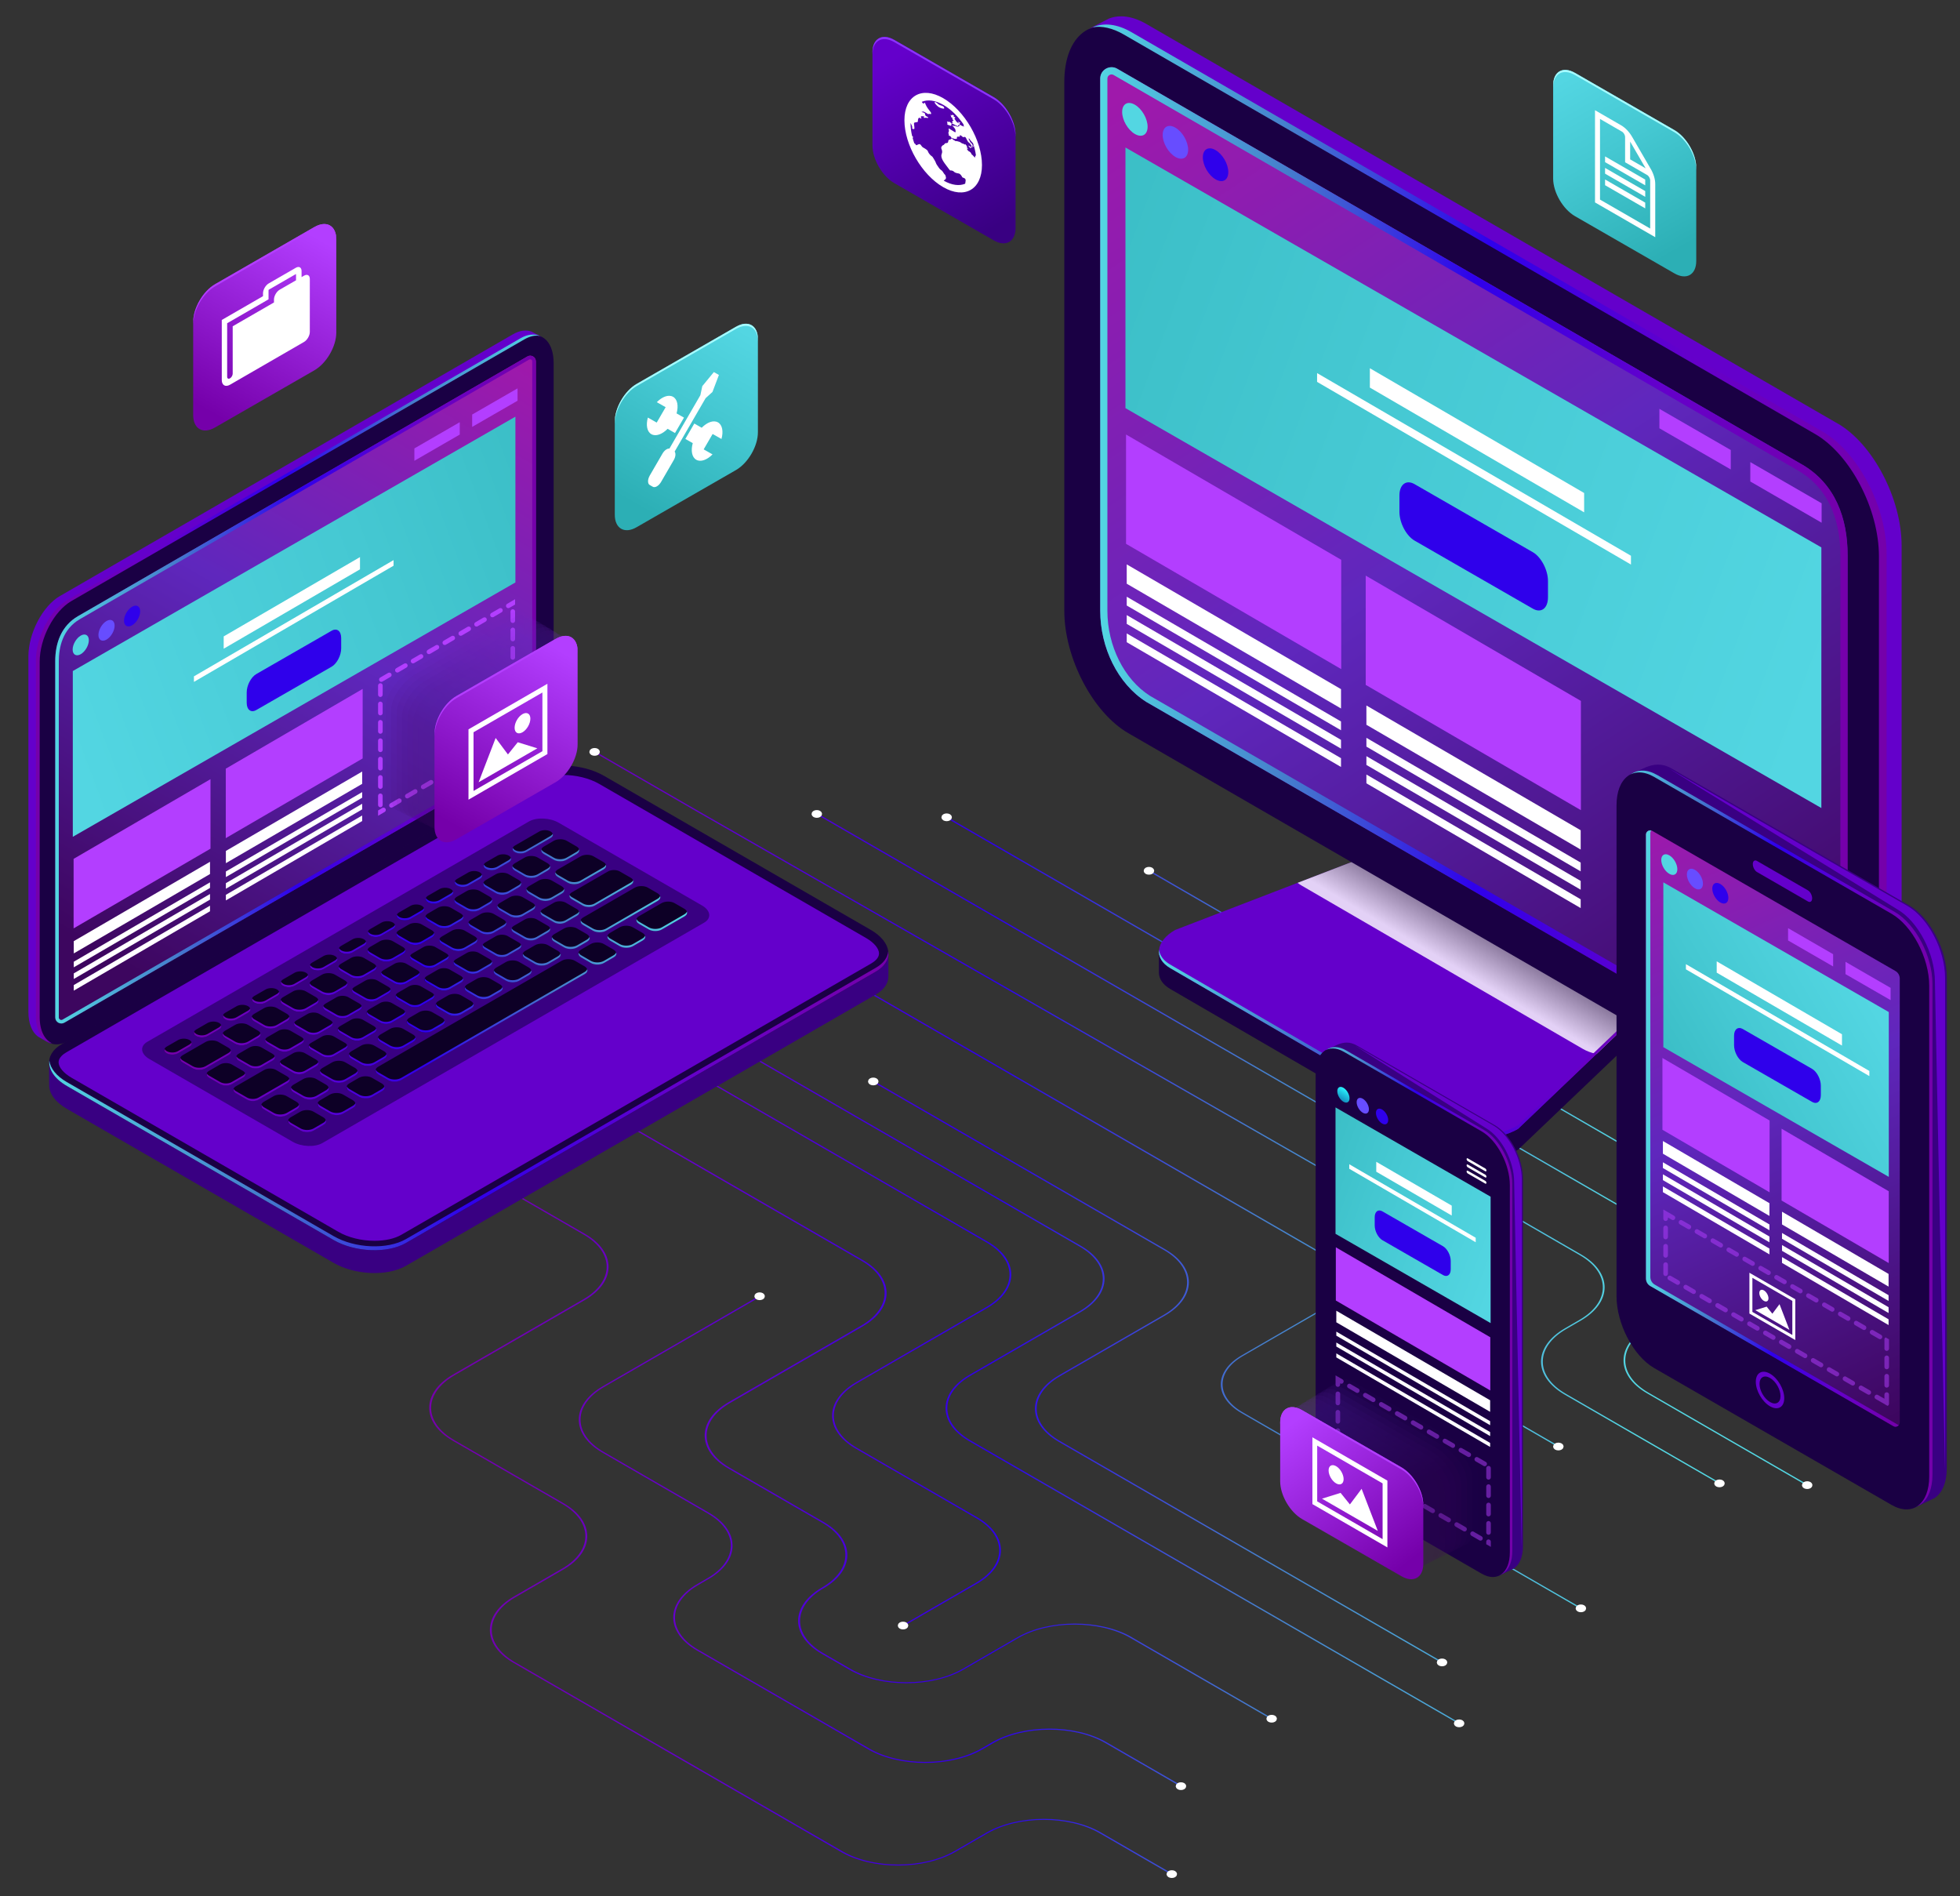 <?xml version="1.0" encoding="UTF-8"?>
<svg xmlns="http://www.w3.org/2000/svg" xmlns:xlink="http://www.w3.org/1999/xlink" viewBox="0 0 368 356">
  <rect x="0" y="0" width="368" height="356" fill="#333333" stroke="none"/>
  <defs>
    <linearGradient id="Dégradé_sans_nom_37" data-name="Dégradé sans nom 37" x1="363.9" y1="234.25" x2="9.5" y2="234.25" gradientUnits="userSpaceOnUse">
      <stop offset=".16" stop-color="#53d6e2"></stop>
      <stop offset=".36" stop-color="#457dcc"></stop>
      <stop offset=".5" stop-color="#2f00eb"></stop>
      <stop offset=".66" stop-color="#6400cb"></stop>
      <stop offset=".8" stop-color="#7500aa"></stop>
    </linearGradient>
    <linearGradient id="linear-gradient" x1="8094.16" y1="182.56" x2="8103.5" y2="166.9" gradientTransform="translate(-7819.27)" gradientUnits="userSpaceOnUse">
      <stop offset="0" stop-color="#fff"></stop>
      <stop offset="1" stop-color="#000"></stop>
    </linearGradient>
    <linearGradient id="Dégradé_sans_nom_28" data-name="Dégradé sans nom 28" x1="8036.86" y1="195.98" x2="8136.35" y2="195.98" gradientTransform="translate(-7819.27)" gradientUnits="userSpaceOnUse">
      <stop offset="0" stop-color="#53d6e2"></stop>
      <stop offset=".25" stop-color="#457dcc"></stop>
      <stop offset=".5" stop-color="#2f00eb"></stop>
      <stop offset=".75" stop-color="#6400cb"></stop>
      <stop offset="1" stop-color="#7500aa"></stop>
    </linearGradient>
    <linearGradient id="linear-gradient-2" x1="8032.29" y1="13.39" x2="8168.93" y2="218.85" gradientTransform="translate(-7819.27)" gradientUnits="userSpaceOnUse">
      <stop offset=".01" stop-color="#9f19ab"></stop>
      <stop offset=".43" stop-color="#5f27bd"></stop>
      <stop offset=".9" stop-color="#3d065f"></stop>
    </linearGradient>
    <linearGradient id="Dégradé_sans_nom_28-2" data-name="Dégradé sans nom 28" x1="206.57" y1="109.4" x2="346.9" y2="109.4" gradientTransform="matrix(1,0,0,1,0,0)" xlink:href="#Dégradé_sans_nom_28"></linearGradient>
    <linearGradient id="Dégradé_sans_nom_28-3" data-name="Dégradé sans nom 28" x1="8024.45" y1="109.14" x2="8173.49" y2="109.14" xlink:href="#Dégradé_sans_nom_28"></linearGradient>
    <linearGradient id="Dégradé_sans_nom_15" data-name="Dégradé sans nom 15" x1="-57.8" y1="1704.63" x2="-281.71" y2="1612.62" gradientTransform="translate(390.84 -1777.57) rotate(30) skewX(30)" gradientUnits="userSpaceOnUse">
      <stop offset=".04" stop-color="#53d6e2"></stop>
      <stop offset=".43" stop-color="#45c8d2"></stop>
      <stop offset="1" stop-color="#2cafb5"></stop>
    </linearGradient>
    <linearGradient id="Dégradé_sans_nom_28-4" data-name="Dégradé sans nom 28" x1="9.24" y1="206.64" x2="166.8" y2="206.64" gradientTransform="matrix(1,0,0,1,0,0)" xlink:href="#Dégradé_sans_nom_28"></linearGradient>
    <linearGradient id="linear-gradient-3" x1="93.66" y1="63.22" x2="17.22" y2="195.62" gradientTransform="matrix(1,0,0,1,0,0)" xlink:href="#linear-gradient-2"></linearGradient>
    <linearGradient id="Dégradé_sans_nom_28-5" data-name="Dégradé sans nom 28" x1="10.37" y1="129.46" x2="100.6" y2="129.46" gradientTransform="matrix(1,0,0,1,0,0)" xlink:href="#Dégradé_sans_nom_28"></linearGradient>
    <linearGradient id="Dégradé_sans_nom_28-6" data-name="Dégradé sans nom 28" x1="3702.99" y1="129.34" x2="3797.54" y2="129.34" gradientTransform="translate(3804.28) rotate(-180) scale(1 -1)" xlink:href="#Dégradé_sans_nom_28"></linearGradient>
    <linearGradient id="Dégradé_sans_nom_28-7" data-name="Dégradé sans nom 28" x1="-4533.54" y1="184.5" x2="-4435.39" y2="184.5" gradientTransform="translate(-4404.54) rotate(-180) scale(1 -1)" xlink:href="#Dégradé_sans_nom_28"></linearGradient>
    <linearGradient id="Dégradé_sans_nom_15-2" data-name="Dégradé sans nom 15" x1="-5041.6" y1="3864.14" x2="-5184.01" y2="3805.62" gradientTransform="translate(-4351.6 -1777.57) rotate(150) scale(1 -1) skewX(30)" xlink:href="#Dégradé_sans_nom_15"></linearGradient>
    <linearGradient id="Dégradé_sans_nom_28-8" data-name="Dégradé sans nom 28" x1="304.13" y1="213.84" x2="362.83" y2="213.84" gradientTransform="matrix(1,0,0,1,0,0)" xlink:href="#Dégradé_sans_nom_28"></linearGradient>
    <linearGradient id="linear-gradient-4" x1="306.04" y1="154.01" x2="363.48" y2="277.87" gradientTransform="matrix(1,0,0,1,0,0)" xlink:href="#linear-gradient-2"></linearGradient>
    <linearGradient id="Dégradé_sans_nom_28-9" data-name="Dégradé sans nom 28" x1="309.04" y1="211.86" x2="356.51" y2="211.86" gradientTransform="matrix(1,0,0,1,0,0)" xlink:href="#Dégradé_sans_nom_28"></linearGradient>
    <linearGradient id="Dégradé_sans_nom_15-3" data-name="Dégradé sans nom 15" x1="-48.94" y1="1715.02" x2="-101.26" y2="1776.91" xlink:href="#Dégradé_sans_nom_15"></linearGradient>
    <linearGradient id="Dégradé_sans_nom_28-10" data-name="Dégradé sans nom 28" x1="247.48" y1="246.19" x2="283.94" y2="246.19" gradientTransform="matrix(1,0,0,1,0,0)" xlink:href="#Dégradé_sans_nom_28"></linearGradient>
    <linearGradient id="Dégradé_sans_nom_15-4" data-name="Dégradé sans nom 15" x1="-126.43" y1="1807.36" x2="-182.41" y2="1784.36" xlink:href="#Dégradé_sans_nom_15"></linearGradient>
    <linearGradient id="New_Gradient_Swatch_copy_7" data-name="New Gradient Swatch copy 7" x1="251.51" y1="206.74" x2="252.8" y2="204.55" gradientUnits="userSpaceOnUse">
      <stop offset=".04" stop-color="#138bbd"></stop>
      <stop offset=".23" stop-color="#169ac6"></stop>
      <stop offset=".59" stop-color="#1ec2df"></stop>
      <stop offset="1" stop-color="#2af6ff"></stop>
    </linearGradient>
    <linearGradient id="linear-gradient-5" x1="-4048.19" y1="97.25" x2="-4025.07" y2="141.35" gradientTransform="translate(-3945.68) rotate(-180) scale(1 -1)" xlink:href="#linear-gradient-2"></linearGradient>
    <linearGradient id="linear-gradient-6" x1="-4049.14" y1="97.88" x2="-4026.07" y2="141.87" gradientTransform="translate(-3945.68) rotate(-180) scale(1 -1)" xlink:href="#linear-gradient-2"></linearGradient>
    <linearGradient id="linear-gradient-7" x1="-4050.08" y1="98.51" x2="-4027.07" y2="142.4" gradientTransform="translate(-3945.68) rotate(-180) scale(1 -1)" xlink:href="#linear-gradient-2"></linearGradient>
    <linearGradient id="linear-gradient-8" x1="-4051.02" y1="99.14" x2="-4028.06" y2="142.92" gradientTransform="translate(-3945.68) rotate(-180) scale(1 -1)" xlink:href="#linear-gradient-2"></linearGradient>
    <linearGradient id="linear-gradient-9" x1="-4051.96" y1="99.77" x2="-4029.06" y2="143.44" gradientTransform="translate(-3945.68) rotate(-180) scale(1 -1)" xlink:href="#linear-gradient-2"></linearGradient>
    <linearGradient id="linear-gradient-10" x1="-4052.91" y1="100.4" x2="-4030.06" y2="143.97" gradientTransform="translate(-3945.68) rotate(-180) scale(1 -1)" xlink:href="#linear-gradient-2"></linearGradient>
    <linearGradient id="linear-gradient-11" x1="-4053.85" y1="101.03" x2="-4031.05" y2="144.49" gradientTransform="translate(-3945.68) rotate(-180) scale(1 -1)" xlink:href="#linear-gradient-2"></linearGradient>
    <linearGradient id="linear-gradient-12" x1="-4054.79" y1="101.65" x2="-4032.05" y2="145.01" gradientTransform="translate(-3945.68) rotate(-180) scale(1 -1)" xlink:href="#linear-gradient-2"></linearGradient>
    <linearGradient id="linear-gradient-13" x1="-4055.73" y1="102.28" x2="-4033.04" y2="145.53" gradientTransform="translate(-3945.68) rotate(-180) scale(1 -1)" xlink:href="#linear-gradient-2"></linearGradient>
    <linearGradient id="linear-gradient-14" x1="-4056.67" y1="102.91" x2="-4034.04" y2="146.06" gradientTransform="translate(-3945.68) rotate(-180) scale(1 -1)" xlink:href="#linear-gradient-2"></linearGradient>
    <linearGradient id="linear-gradient-15" x1="-4057.6" y1="103.53" x2="-4035.03" y2="146.58" gradientTransform="translate(-3945.68) rotate(-180) scale(1 -1)" xlink:href="#linear-gradient-2"></linearGradient>
    <linearGradient id="linear-gradient-16" x1="-4058.54" y1="104.16" x2="-4036.02" y2="147.1" gradientTransform="translate(-3945.68) rotate(-180) scale(1 -1)" xlink:href="#linear-gradient-2"></linearGradient>
    <linearGradient id="Dégradé_sans_nom_21" data-name="Dégradé sans nom 21" x1="-4086.06" y1="60.18" x2="-4014.85" y2="183.52" gradientTransform="translate(-3945.68) rotate(-180) scale(1 -1)" gradientUnits="userSpaceOnUse">
      <stop offset=".5" stop-color="#b33eff"></stop>
      <stop offset=".77" stop-color="#7500aa"></stop>
    </linearGradient>
    <linearGradient id="linear-gradient-17" x1="-13.65" y1="243.35" x2="6.49" y2="281.74" gradientTransform="translate(262.33)" xlink:href="#linear-gradient-2"></linearGradient>
    <linearGradient id="linear-gradient-18" x1="-14.59" y1="243.98" x2="5.49" y2="282.27" gradientTransform="translate(262.33)" xlink:href="#linear-gradient-2"></linearGradient>
    <linearGradient id="linear-gradient-19" x1="-15.53" y1="244.61" x2="4.49" y2="282.79" gradientTransform="translate(262.33)" xlink:href="#linear-gradient-2"></linearGradient>
    <linearGradient id="linear-gradient-20" x1="-16.47" y1="245.24" x2="3.49" y2="283.31" gradientTransform="translate(262.33)" xlink:href="#linear-gradient-2"></linearGradient>
    <linearGradient id="linear-gradient-21" x1="-17.42" y1="245.87" x2="2.49" y2="283.84" gradientTransform="translate(262.33)" xlink:href="#linear-gradient-2"></linearGradient>
    <linearGradient id="linear-gradient-22" x1="-18.36" y1="246.5" x2="1.5" y2="284.36" gradientTransform="translate(262.33)" xlink:href="#linear-gradient-2"></linearGradient>
    <linearGradient id="linear-gradient-23" x1="-19.3" y1="247.13" x2=".5" y2="284.88" gradientTransform="translate(262.33)" xlink:href="#linear-gradient-2"></linearGradient>
    <linearGradient id="linear-gradient-24" x1="-20.24" y1="247.75" x2="-.49" y2="285.4" gradientTransform="translate(262.33)" xlink:href="#linear-gradient-2"></linearGradient>
    <linearGradient id="linear-gradient-25" x1="-21.18" y1="248.38" x2="-1.49" y2="285.93" gradientTransform="translate(262.33)" xlink:href="#linear-gradient-2"></linearGradient>
    <linearGradient id="linear-gradient-26" x1="-22.12" y1="249.01" x2="-2.48" y2="286.45" gradientTransform="translate(262.33)" xlink:href="#linear-gradient-2"></linearGradient>
    <linearGradient id="linear-gradient-27" x1="-23.05" y1="249.63" x2="-3.47" y2="286.97" gradientTransform="translate(262.33)" xlink:href="#linear-gradient-2"></linearGradient>
    <linearGradient id="linear-gradient-28" x1="-23.99" y1="250.26" x2="-4.47" y2="287.49" gradientTransform="translate(262.33)" xlink:href="#linear-gradient-2"></linearGradient>
    <linearGradient id="Dégradé_sans_nom_21-2" data-name="Dégradé sans nom 21" x1="-58.02" y1="217.06" x2="19.68" y2="316.35" gradientTransform="translate(262.33)" xlink:href="#Dégradé_sans_nom_21"></linearGradient>
    <linearGradient id="Dégradé_sans_nom_22" data-name="Dégradé sans nom 22" x1="-4119.9" y1="1.59" x2="-4048.7" y2="124.93" gradientTransform="translate(-3945.68) rotate(-180) scale(1 -1)" gradientUnits="userSpaceOnUse">
      <stop offset=".49" stop-color="#53d6e2"></stop>
      <stop offset=".6" stop-color="#45c8d2"></stop>
      <stop offset=".76" stop-color="#2cafb5"></stop>
    </linearGradient>
    <linearGradient id="Dégradé_sans_nom_30" data-name="Dégradé sans nom 30" x1="174.06" y1="-52.25" x2="245.27" y2="71.09" gradientTransform="translate(-42.18)" gradientUnits="userSpaceOnUse">
      <stop offset=".51" stop-color="#6400cb"></stop>
      <stop offset=".77" stop-color="#390082"></stop>
    </linearGradient>
    <linearGradient id="Dégradé_sans_nom_22-2" data-name="Dégradé sans nom 22" x1="301.87" y1="-46.05" x2="373.08" y2="77.28" gradientTransform="translate(-42.18)" xlink:href="#Dégradé_sans_nom_22"></linearGradient>
    <linearGradient id="Dégradé_sans_nom_21-3" data-name="Dégradé sans nom 21" x1="-4040.75" y1="-17.13" x2="-3969.54" y2="106.21" xlink:href="#Dégradé_sans_nom_21"></linearGradient>
  </defs>
  <g style="isolation: isolate;">
    <g id="En-tête_développement" data-name="En-tête développement">
      <g id="Calque_72" data-name="Calque 72">
        <path d="m296.95,301.86l-.24.14-63.66-36.76c-5.14-2.96-5.11-7.8.06-10.79l14.83-8.56c5.04-2.91,5.06-7.63.06-10.51L42.5,116.73l.24-.14,205.49,118.64c5.14,2.97,5.11,7.8-.06,10.79l-14.83,8.56c-5.04,2.91-5.06,7.63-.06,10.52l63.66,36.76Zm-25.31-42.56c-5.79-3.34-5.76-8.79.07-12.15l1.66-.96c5.95-3.44,5.98-9.01.07-12.43l-142.25-81.47-19.42-11.21-.24.14,19.46,11.23,142.21,81.45c5.79,3.34,5.76,8.79-.07,12.15l-1.66.96c-5.95,3.44-5.98,9.01-.07,12.43l20.98,12.12.24-.14-20.98-12.12Zm-72.67,11.19c-5.79-3.34-5.76-8.79.07-12.15l19.69-11.37c5.95-3.44,5.98-9.01.07-12.43l-54.7-31.58-.24.14,54.7,31.58c5.79,3.34,5.76,8.79-.07,12.15l-19.69,11.37c-5.95,3.44-5.98,9.01-.07,12.43l71.91,41.52.24-.14-71.91-41.52Zm-15.45,14.37l-22.64-13.07c-5.79-3.34-5.76-8.79.07-12.15l24.44-14.11c5.95-3.44,5.98-9.01.07-12.43l-71.21-41.11-.24.14,71.21,41.11c5.79,3.34,5.76,8.79-.07,12.15l-24.44,14.11c-5.95,3.44-5.98,9.01-.07,12.43l22.64,13.07c5.79,3.34,5.76,8.79-.07,12.15l-13.76,7.95.24.14,13.76-7.95c5.95-3.44,5.98-9.01.07-12.43Zm125.96-23.44c-5.79-3.34-5.76-8.79.07-12.15l6.41-3.7c5.95-3.44,5.98-9.01.07-12.43l-138.17-79.77-.24.14,138.17,79.77c5.79,3.34,5.76,8.79-.07,12.15l-6.41,3.7c-5.95,3.44-5.98,9.01-.07,12.43l29.94,17.29.24-.14-29.94-17.29Zm-15.49.23c-5.79-3.34-5.76-8.79.07-12.15l2.73-1.58c5.95-3.44,5.98-9.01.07-12.43l-143.36-82.77-.24.14,143.36,82.77c5.79,3.34,5.76,8.79-.07,12.15l-2.73,1.58c-5.95,3.44-5.98,9.01-.07,12.43l29,16.74.24-.14-29-16.74Zm-111.8,8.74c-5.79-3.34-5.76-8.79.07-12.15l20.64-11.92c5.95-3.44,5.98-9.01.07-12.43l-112.94-65.21-.24.14,112.94,65.21c5.79,3.34,5.76,8.79-.07,12.15l-20.64,11.92c-5.95,3.44-5.98,9.01-.07,12.43l91.96,53.09.24-.14-91.96-53.09Zm155.09-8.95c-5.79-3.34-5.76-8.79.07-12.15l2.73-1.58c5.95-3.44,5.98-9.01.07-12.43l-124.28-71.88-.24.14,124.28,71.88c5.79,3.34,5.76,8.79-.07,12.15l-2.73,1.58c-5.95,3.44-5.98,9.01-.07,12.43l26.64,15.38.24-.14-26.64-15.38Zm-124.78,45.9c-5.92-3.42-15.57-3.4-21.52.04l-10.2,5.89c-5.82,3.36-15.27,3.38-21.05.04l-5.19-2.99c-5.79-3.34-5.76-8.79.07-12.15,5.95-3.44,5.98-9.01.07-12.43l-17.68-10.21c-5.79-3.34-5.76-8.79.07-12.15l24.91-14.38c5.95-3.44,5.98-9.01.07-12.43L33.27,162.23l-.24.14,128.74,74.33c5.79,3.34,5.76,8.79-.07,12.15l-24.91,14.38c-5.95,3.44-5.98,9.01-.07,12.43l17.68,10.21c5.79,3.34,5.76,8.79-.07,12.15-5.95,3.44-5.98,9.01-.07,12.43l5.19,2.99c5.92,3.42,15.57,3.4,21.52-.04l10.2-5.89c5.82-3.36,15.27-3.38,21.05-.04l26.41,15.25.24-.14-26.41-15.25Zm-4.75,19.72c-5.92-3.42-15.57-3.4-21.52.04l-1.93,1.12c-5.82,3.36-15.27,3.38-21.05.04l-32.19-18.58c-5.79-3.34-5.76-8.79.07-12.15l1.93-1.12c5.95-3.44,5.98-9.01.07-12.43l-19.81-11.44c-5.79-3.34-5.76-8.79.07-12.15l29.39-16.97-.24-.14-29.39,16.97c-5.95,3.44-5.98,9.01-.07,12.43l19.81,11.44c5.79,3.34,5.76,8.79-.07,12.15l-1.93,1.12c-5.95,3.44-5.98,9.01-.07,12.43l32.19,18.58c5.92,3.42,15.57,3.4,21.52-.04l1.93-1.12c5.82-3.36,15.27-3.38,21.05-.04l14.15,8.17.24-.14-14.15-8.17Zm-1.04,16.94c-5.92-3.42-15.57-3.4-21.52.04l-5.97,3.45c-5.82,3.36-15.27,3.38-21.05.04l-61.51-35.51c-5.79-3.34-5.76-8.79.07-12.15l9.05-5.23c5.95-3.44,5.98-9.01.07-12.43l-20.58-11.88c-5.79-3.34-5.76-8.79.07-12.15l24.44-14.11c5.95-3.44,5.98-9.01.07-12.43L9.74,173.85l-.24.14,100.08,57.78c5.79,3.34,5.76,8.79-.07,12.15l-24.44,14.11c-5.95,3.44-5.98,9.01-.07,12.43l20.58,11.88c5.79,3.34,5.76,8.79-.07,12.15l-9.05,5.23c-5.95,3.44-5.98,9.01-.07,12.43l61.51,35.51c5.92,3.42,15.57,3.4,21.52-.04l5.97-3.45c5.82-3.36,15.27-3.38,21.05-.04l13.44,7.76.24-.14-13.44-7.76Z" style="fill: url(#Dégradé_sans_nom_37); stroke-width: 0px;"></path>
        <path d="m10.04,173.67c.23.13.23.35,0,.48-.23.13-.61.13-.84,0-.23-.13-.23-.35,0-.48.23-.13.61-.13.84,0Zm22.69-11.62c-.23.13-.23.35,0,.48.23.13.61.13.84,0,.23-.13.23-.35,0-.48s-.61-.13-.84,0Zm56.73,6.45c-.23.13-.23.35,0,.48.23.13.61.13.84,0,.23-.13.23-.35,0-.48-.23-.13-.61-.13-.84,0Zm24.28,23.33c-.23.13-.23.35,0,.48.23.13.61.13.84,0s.23-.35,0-.48c-.23-.13-.61-.13-.84,0Zm49.8,10.95c-.23.13-.23.35,0,.48.23.13.61.13.84,0,.23-.13.23-.35,0-.48-.23-.13-.61-.13-.84,0Zm-21.34,40.32c-.23.13-.23.35,0,.48.23.13.61.13.84,0,.23-.13.23-.35,0-.48-.23-.13-.61-.13-.84,0Zm26.93,61.82c-.23.13-.23.35,0,.48.23.13.61.13.84,0,.23-.13.23-.35,0-.48-.23-.13-.61-.13-.84,0Zm50.46,46.66c-.23.13-.23.35,0,.48.23.13.61.13.84,0,.23-.13.23-.35,0-.48-.23-.13-.61-.13-.84,0Zm1.72-16.51c-.23.13-.23.35,0,.48.23.13.61.13.84,0,.23-.13.23-.35,0-.48s-.61-.13-.84,0Zm17.03-12.66c-.23.13-.23.35,0,.48.23.13.61.13.84,0,.23-.13.23-.35,0-.48-.23-.13-.61-.13-.84,0Zm35.2.87c-.23.13-.23.35,0,.48.23.13.61.13.84,0,.23-.13.23-.35,0-.48-.23-.13-.61-.13-.84,0Zm-3.21-11.44c-.23.13-.23.35,0,.48.23.13.61.13.84,0,.23-.13.23-.35,0-.48s-.61-.13-.84,0Zm26.07-10.15c-.23.13-.23.35,0,.48.23.13.61.13.84,0,.23-.13.23-.35,0-.48-.23-.13-.61-.13-.84,0Zm-4.23-30.38c-.23.13-.23.35,0,.48.23.13.61.13.84,0,.23-.13.23-.35,0-.48-.23-.13-.61-.13-.84,0Zm30.25,6.92c-.23.13-.23.35,0,.48.23.13.61.13.84,0s.23-.35,0-.48-.61-.13-.84,0Zm16.47.33c-.23.13-.23.35,0,.48s.61.13.84,0c.23-.13.23-.35,0-.48-.23-.13-.61-.13-.84,0Zm24.49-1.89c-.23.13-.23.35,0,.48.23.13.61.13.84,0,.23-.13.23-.35,0-.48-.23-.13-.61-.13-.84,0ZM111.22,140.91c-.23.13-.23.35,0,.48.23.13.61.13.84,0,.23-.13.23-.35,0-.48-.23-.13-.61-.13-.84,0Zm-69.02-24.48c-.23.13-.23.35,0,.48.23.13.61.13.84,0,.23-.13.23-.35,0-.48-.23-.13-.61-.13-.84,0Zm110.74,36.13c-.23.13-.23.35,0,.48.23.13.61.13.84,0,.23-.13.23-.35,0-.48-.23-.13-.61-.13-.84,0Zm62.36,10.67c-.23.13-.23.35,0,.48.23.13.61.13.84,0,.23-.13.23-.35,0-.48-.23-.13-.61-.13-.84,0Zm-37.98-10.04c-.23.13-.23.35,0,.48.23.13.61.13.84,0,.23-.13.23-.35,0-.48-.23-.13-.61-.13-.84,0Z" style="fill: #fff; stroke: #fff; stroke-miterlimit: 10; stroke-width: .78px;"></path>
      </g>
      <g>
        <g>
          <path d="m272.59,216.36l-52.85-30.69c-1.42-.82-2.13-1.91-2.15-3.06,0-.04,0-3.96,0-3.99.03-1.39,1.05,1.03,3.04-.12l46.38-17.84c3.67-2.12,9.23-2.35,12.42-.51l35.52,20.81c1.06.61,1.83-1.99,2.11-1.16.09.28.03,3.93.04,4.21.03,1.43-1,2.94-3.04,4.12l-29.05,27.72c-3.67,2.12-9.23,2.35-12.42.51Z" style="fill: #1a0044; stroke-width: 0px;"></path>
          <path d="m272.59,212.44l-52.85-30.69c-3.18-1.84-2.78-5.05.89-7.17l46.38-17.84c3.67-2.12,9.23-2.35,12.42-.51l35.52,20.81c3.18,1.84,2.78,5.05-.89,7.17l-29.05,27.72c-3.67,2.12-9.23,2.35-12.42.51Z" style="fill: #6400cb; stroke-width: 0px;"></path>
          <path d="m314.94,177.04l-35.52-20.81c-3.18-1.84-8.74-1.61-12.42.51l-23.37,8.99c.22.17.45.34.73.5l52.85,30.69c.73.42,1.59.73,2.53.94l14.31-13.66c3.67-2.12,4.07-5.33.89-7.17Z" style="fill: url(#linear-gradient); mix-blend-mode: multiply; opacity: .82; stroke-width: 0px;"></path>
          <path d="m314.05,183.54l-29.05,27.72c-3.67,2.12-9.23,2.35-12.42.51l-52.85-30.69c-1.32-.76-2.01-1.76-2.12-2.82-.17,1.3.53,2.57,2.12,3.49l52.85,30.69c3.18,1.84,8.74,1.61,12.42-.51l29.05-27.72c2.15-1.24,3.17-2.85,3.02-4.35-.16,1.29-1.18,2.62-3.02,3.68Z" style="fill: url(#Dégradé_sans_nom_28); stroke-width: 0px;"></path>
        </g>
        <g>
          <path d="m341.63,212.62l-129.79-74.99c-6.64-3.83-12.01-14.11-12.01-22.96V15.4c0-8.85,5.38-12.91,12.01-9.08l129.79,74.99c6.64,3.83,12.01,14.11,12.01,22.96v99.26c0,8.85-5.38,12.91-12.01,9.08Z" style="fill: #1a0044; stroke-width: 0px;"></path>
          <path d="m343.18,205.7l-127.96-73.93c-5.34-3.39-8.64-10.17-8.64-17.11V14.75c0-1.64,1.79-2.67,3.21-1.83.17.1.3.17.38.22l128.1,74.02c6.36,3.66,8.64,10.18,8.64,17.11v99.6c0,1.76-1.91,2.87-3.44,2-.12-.07-.22-.12-.28-.16Z" style="fill: url(#linear-gradient-2); stroke-width: 0px;"></path>
          <path d="m338.25,87.16L210.16,13.13c-.08-.05-.21-.12-.38-.22-1.42-.83-3.21.19-3.21,1.83v99.91c0,6.94,3.3,13.72,8.64,17.11l127.96,73.93c.06.04.16.09.28.16,1.53.87,3.44-.23,3.44-2v-99.6c0-6.94-2.29-13.45-8.64-17.11Zm7.29,116.71c0,.59-.49.95-.95.95-.16,0-.32-.04-.47-.13l-128.23-74.08c-4.82-3.07-7.97-9.34-7.97-15.95V14.75c0-.48.41-.78.78-.78.13,0,.27.04.39.11l128.48,74.24c6.59,3.8,7.97,10.77,7.97,15.95v99.6Z" style="fill: url(#Dégradé_sans_nom_28-2); stroke-width: 0px;"></path>
          <path d="m345.03,79.51L215.25,4.51c-2.63-1.52-5.05-1.8-7.03-1.03-.25.1-3.6,1.88-3.84,2.01h-.01c2.05-.99,4.64-.8,7.47.83l129.79,74.99c6.64,3.83,12.01,14.11,12.01,22.96v99.26c0,5.52-2.1,9.18-5.28,10.22.26.01.58-.09,1.05-.36.15-.09,3.79-2.14,3.93-2.24,2.28-1.6,3.7-4.88,3.7-9.43v-99.26c0-8.85-5.38-19.13-12.01-22.96Z" style="fill: #6400cb; stroke-width: 0px;"></path>
          <path d="m342.21,81.03L212.42,6.03c-2.72-1.57-5.22-1.79-7.24-.92,1.72-.27,3.69.14,5.8,1.36l129.79,74.99c6.64,3.83,12.01,14.11,12.01,22.96v99.26c0,5.22-1.88,8.76-4.78,10.01,3.71-.59,6.22-4.4,6.22-10.44v-99.26c0-8.85-5.38-19.13-12.01-22.96Z" style="fill: url(#Dégradé_sans_nom_28-3); stroke-width: 0px;"></path>
        </g>
        <polygon points="341.97 151.69 211.31 76.62 211.31 27.69 341.97 102.76 341.97 151.69" style="fill: url(#Dégradé_sans_nom_15); stroke-width: 0px;"></polygon>
        <path d="m230.62,32.31c0,1.52-1.07,2.13-2.39,1.36-1.32-.76-2.39-2.61-2.39-4.13s1.07-2.13,2.39-1.36c1.32.76,2.39,2.61,2.39,4.13Z" style="fill: #2f00eb; stroke-width: 0px;"></path>
        <path d="m223.08,28.1c0,1.52-1.07,2.13-2.39,1.36-1.32-.76-2.39-2.61-2.39-4.13s1.07-2.13,2.39-1.36c1.32.76,2.39,2.61,2.39,4.13Z" style="fill: #674dff; stroke-width: 0px;"></path>
        <path d="m215.47,23.79c0,1.52-1.07,2.13-2.39,1.36-1.32-.76-2.39-2.61-2.39-4.13s1.07-2.13,2.39-1.36c1.32.76,2.39,2.61,2.39,4.13Z" style="fill: #53d6e2; stroke-width: 0px;"></path>
        <polygon points="328.63 90.39 342.02 98.13 342.02 94.48 328.63 86.75 328.63 90.39" style="fill: #b33eff; stroke-width: 0px;"></polygon>
        <polygon points="311.56 80.4 324.96 88.13 324.96 84.48 311.56 76.75 311.56 80.4" style="fill: #b33eff; stroke-width: 0px;"></polygon>
        <polygon points="251.82 125.61 211.42 102.09 211.42 81.57 251.82 105.09 251.82 125.61" style="fill: #b33eff; stroke-width: 0px;"></polygon>
        <g>
          <polygon points="251.78 133 211.55 109.58 211.55 105.95 251.78 129.37 251.78 133" style="fill: #fff; stroke-width: 0px;"></polygon>
          <polygon points="251.78 137.09 211.55 113.67 211.55 112.02 251.78 135.44 251.78 137.09" style="fill: #fff; stroke-width: 0px;"></polygon>
          <polygon points="251.78 140.54 211.55 117.12 211.55 115.47 251.78 138.89 251.78 140.54" style="fill: #fff; stroke-width: 0px;"></polygon>
          <polygon points="251.78 143.98 211.55 120.56 211.55 118.91 251.78 142.33 251.78 143.98" style="fill: #fff; stroke-width: 0px;"></polygon>
        </g>
        <polygon points="296.82 152.09 256.42 128.57 256.42 108.06 296.82 131.58 296.82 152.09" style="fill: #b33eff; stroke-width: 0px;"></polygon>
        <g>
          <polygon points="296.78 159.48 256.55 136.06 256.55 132.44 296.78 155.86 296.78 159.48" style="fill: #fff; stroke-width: 0px;"></polygon>
          <polygon points="296.78 163.58 256.55 140.16 256.55 138.51 296.78 161.93 296.78 163.58" style="fill: #fff; stroke-width: 0px;"></polygon>
          <polygon points="296.78 167.02 256.55 143.6 256.55 141.95 296.78 165.37 296.78 167.02" style="fill: #fff; stroke-width: 0px;"></polygon>
          <polygon points="296.78 170.47 256.55 147.05 256.55 145.4 296.78 168.82 296.78 170.47" style="fill: #fff; stroke-width: 0px;"></polygon>
        </g>
        <g>
          <polygon points="297.43 96.18 257.2 72.76 257.2 69.13 297.43 92.55 297.43 96.18" style="fill: #fff; stroke-width: 0px;"></polygon>
          <polygon points="306.22 105.98 247.29 71.69 247.29 70.04 306.22 104.33 306.22 105.98" style="fill: #fff; stroke-width: 0px;"></polygon>
        </g>
        <path d="m287.81,114.27l-22.23-12.79c-1.55-.9-2.83-3.33-2.83-5.4v-3.06c0-2.07,1.27-3.03,2.83-2.14l22.23,12.79c1.55.9,2.83,3.33,2.83,5.4v3.06c0,2.07-1.27,3.03-2.83,2.14Z" style="fill: #2f00eb; stroke-width: 0px;"></path>
        <g>
          <path d="m76.22,237.63l88.23-50.94c1.55-.9,2.33-2.09,2.35-3.35,0-.04,0-4.33,0-4.37-.03-1.53-1.15,1.12-3.33-.13l-50.07-28.91c-4.02-2.32-10.11-2.57-13.59-.56L11.58,200.31c-1.16.67-2.01-2.18-2.31-1.27-.1.3-.04,4.3-.04,4.61-.03,1.56,1.09,3.22,3.33,4.51l50.07,28.91c4.02,2.32,10.11,2.57,13.59.56Z" style="fill: #390082; stroke-width: 0px;"></path>
          <path d="m76.22,233.34l88.23-50.94c3.48-2.01,3.05-5.53-.98-7.85l-50.07-28.91c-4.02-2.32-10.11-2.57-13.59-.56L11.58,196.02c-3.48,2.01-3.05,5.53.98,7.85l50.07,28.91c4.02,2.32,10.11,2.57,13.59.56Z" style="fill: #1a0044; stroke-width: 0px;"></path>
          <path d="m70.32,232.93c1.99,0,3.77-.4,5.02-1.12l88.23-50.94c.55-.32,1.47-.98,1.47-1.88s-.91-2.03-2.45-2.91l-50.07-28.91c-1.85-1.07-4.34-1.69-6.81-1.69-1.99,0-3.77.4-5.02,1.12L12.47,197.54c-.55.32-1.47.98-1.47,1.88s.91,2.03,2.45,2.91l50.07,28.91c1.85,1.07,4.34,1.69,6.81,1.69Z" style="fill: #6400cb; stroke-width: 0px;"></path>
          <path d="m12.56,203.14l50.07,28.91c4.02,2.32,10.11,2.57,13.59.56l88.23-50.94c1.45-.83,2.21-1.93,2.33-3.09.18,1.42-.58,2.81-2.33,3.82l-88.23,50.94c-3.48,2.01-9.57,1.76-13.59-.56l-50.07-28.91c-2.35-1.36-3.47-3.12-3.3-4.76.18,1.42,1.29,2.87,3.3,4.03Z" style="fill: url(#Dégradé_sans_nom_28-4); stroke-width: 0px;"></path>
          <path d="m60.55,214.57l71.65-41.36c1.43-.83,1.25-2.28-.4-3.23l-26.9-15.53c-1.66-.96-4.16-1.06-5.6-.23l-71.65,41.36c-1.43.83-1.25,2.28.4,3.23l26.9,15.53c1.66.96,4.16,1.06,5.6.23Z" style="fill: #390082; stroke-width: 0px;"></path>
          <g>
            <path d="m12.98,195.34l85.01-49.11c3.29-1.9,5.96-7,5.96-11.39v-66.69c0-4.39-2.67-6.41-5.96-4.5L12.98,112.76c-3.29,1.9-5.96,7-5.96,11.39v66.69c0,4.39,2.67,6.41,5.96,4.5Z" style="fill: #1a0044; stroke-width: 0px;"></path>
            <path d="m12.22,191.91l84.1-48.58c2.65-1.68,4.29-5.05,4.29-8.49v-67.01c0-.82-.89-1.32-1.59-.91-.08.05-.15.09-.19.11L14.66,115.66c-3.15,1.82-4.29,5.05-4.29,8.49v66.85c0,.87.95,1.42,1.71.99.06-.03.11-.06.14-.08Z" style="fill: url(#linear-gradient-3); stroke-width: 0px;"></path>
            <path d="m10.37,124.15v66.85c0,.87.95,1.42,1.71.99.06-.03.11-.06.14-.08l84.1-48.58c2.65-1.68,4.29-5.05,4.29-8.49v-67.01c0-.82-.89-1.32-1.59-.91-.08.05-.15.09-.19.11L14.66,115.66c-3.15,1.82-4.29,5.05-4.29,8.49Zm.67,0c0-2.57.69-6.03,3.95-7.91l84.36-48.74c.06-.04.13-.05.19-.05.19,0,.39.15.39.39v67.01c0,3.28-1.56,6.39-3.95,7.91L11.74,191.41c-.07.04-.15.06-.23.06-.23,0-.47-.18-.47-.47v-66.85Z" style="fill: url(#Dégradé_sans_nom_28-5); stroke-width: 0px;"></path>
            <path d="m11.29,111.87l85.01-49.11c1.3-.75,2.51-.89,3.49-.51.12.05,1.79.93,1.9,1,0,0,0,0,0,0-1.02-.49-2.3-.4-3.71.41L12.98,112.76c-3.29,1.9-5.96,7-5.96,11.39v66.69c0,2.74,1.04,4.55,2.62,5.07-.13,0-.29-.04-.52-.18-.08-.04-1.88-1.06-1.95-1.11-1.13-.79-1.84-2.42-1.84-4.68v-66.69c0-4.39,2.67-9.49,5.96-11.39Z" style="fill: #6400cb; stroke-width: 0px;"></path>
            <path d="m12.7,112.62l85.01-49.11c1.35-.78,2.59-.89,3.59-.46-.85-.14-1.83.07-2.87.67L13.41,112.83c-3.29,1.9-5.96,7-5.96,11.39v66.69c0,2.59.93,4.34,2.37,4.96-1.84-.29-3.08-2.18-3.08-5.18v-66.69c0-4.39,2.67-9.49,5.96-11.39Z" style="fill: url(#Dégradé_sans_nom_28-6); stroke-width: 0px;"></path>
          </g>
          <path d="m103.37,156.09c-.58-.33-1.52-.33-2.11,0l-4.59,2.65c-.58.34-.59.88,0,1.22.58.33,1.52.33,2.11,0l4.59-2.65c.58-.34.59-.88,0-1.22Zm-7.85,4.53c-.58-.33-1.52-.33-2.11,0l-2.17,1.25c-.58.34-.59.88,0,1.22.58.33,1.52.33,2.11,0l2.17-1.25c.58-.34.59-.88,0-1.22Zm-5.44,3.14c-.58-.33-1.52-.33-2.11,0l-2.17,1.25c-.58.34-.59.88,0,1.22.58.33,1.52.33,2.11,0l2.17-1.25c.58-.34.59-.88,0-1.22Zm-5.44,3.14c-.58-.33-1.52-.33-2.11,0l-2.17,1.25c-.58.34-.59.88,0,1.22.58.33,1.52.33,2.11,0l2.17-1.25c.58-.34.59-.88,0-1.22Zm-5.44,3.14c-.58-.33-1.52-.33-2.11,0l-2.17,1.25c-.58.34-.59.88,0,1.22s1.52.33,2.11,0l2.17-1.25c.58-.34.59-.88,0-1.22Zm-5.44,3.14c-.58-.33-1.52-.33-2.11,0l-2.17,1.25c-.58.34-.59.88,0,1.22.58.33,1.52.33,2.11,0l2.17-1.25c.58-.34.59-.88,0-1.22Zm-5.44,3.14c-.58-.33-1.52-.33-2.11,0l-2.17,1.25c-.58.34-.59.88,0,1.22.58.33,1.52.33,2.11,0l2.17-1.25c.58-.34.59-.88,0-1.22Zm-5.44,3.14c-.58-.33-1.52-.33-2.11,0l-2.17,1.25c-.58.34-.59.88,0,1.22.58.33,1.52.33,2.11,0l2.17-1.25c.58-.34.59-.88,0-1.22Zm-5.44,3.14c-.58-.33-1.52-.33-2.11,0l-2.17,1.25c-.58.34-.59.88,0,1.22s1.52.33,2.11,0l2.17-1.25c.58-.34.59-.88,0-1.22Zm-5.44,3.14c-.58-.33-1.52-.33-2.11,0l-2.17,1.25c-.58.34-.59.88,0,1.22.58.33,1.52.33,2.11,0l2.17-1.25c.58-.34.59-.88,0-1.22Zm-5.44,3.14c-.58-.33-1.52-.33-2.11,0l-2.17,1.25c-.58.34-.59.88,0,1.22s1.52.33,2.11,0l2.17-1.25c.58-.34.59-.88,0-1.22Zm-5.44,3.14c-.58-.33-1.52-.33-2.11,0l-2.17,1.25c-.58.34-.59.88,0,1.22.58.33,1.52.33,2.11,0l2.17-1.25c.58-.34.59-.88,0-1.22Zm-5.55,3.21c-.58-.33-1.52-.33-2.11,0l-2.17,1.25c-.58.34-.59.88,0,1.22.58.33,1.52.33,2.11,0l2.17-1.25c.58-.34.59-.88,0-1.22Zm72.69-36.32l-1.87-1.08c-.66-.38-1.73-.38-2.4,0l-1.88,1.09c-.66.38-.67,1,0,1.38l1.87,1.08c.66.38,1.73.38,2.4,0l1.88-1.09c.66-.38.67-1,0-1.38Zm-7.33,5.61l1.88-1.09c.66-.38.67-1,0-1.38l-1.87-1.08c-.66-.38-1.73-.38-2.4,0l-1.88,1.09c-.66.38-.67,1,0,1.38l1.87,1.08c.66.38,1.73.38,2.4,0Zm-3.55.67l-1.87-1.08c-.66-.38-1.73-.38-2.4,0l-1.88,1.09c-.66.38-.67,1,0,1.38l1.87,1.08c.66.38,1.73.38,2.4,0l1.88-1.09c.66-.38.67-1,0-1.38Zm-5.44,3.14l-1.87-1.08c-.66-.38-1.73-.38-2.4,0l-1.88,1.09c-.66.38-.67,1,0,1.38l1.87,1.08c.66.38,1.73.38,2.4,0l1.88-1.09c.66-.38.67-1,0-1.38Zm-11.59,4.54l1.87,1.08c.66.38,1.73.38,2.4,0l1.88-1.09c.66-.38.67-1,0-1.38l-1.87-1.08c-.66-.38-1.73-.38-2.4,0l-1.88,1.09c-.66.38-.67,1,0,1.38Zm-5.44,3.14l1.87,1.08c.66.38,1.73.38,2.4,0l1.88-1.09c.66-.38.67-1,0-1.38l-1.87-1.08c-.66-.38-1.73-.38-2.4,0l-1.88,1.09c-.66.38-.67,1,0,1.38Zm-5.44,3.14l1.87,1.08c.66.38,1.73.38,2.4,0l1.88-1.09c.66-.38.67-1,0-1.38l-1.87-1.08c-.66-.38-1.73-.38-2.4,0l-1.88,1.09c-.66.38-.67,1,0,1.38Zm-5.44,3.14l1.87,1.08c.66.38,1.73.38,2.4,0l1.88-1.09c.66-.38.67-1,0-1.38l-1.87-1.08c-.66-.38-1.73-.38-2.4,0l-1.88,1.09c-.66.38-.67,1,0,1.38Zm-5.44,3.14l1.87,1.08c.66.38,1.73.38,2.4,0l1.88-1.09c.66-.38.67-1,0-1.38l-1.87-1.08c-.66-.38-1.73-.38-2.4,0l-1.88,1.09c-.66.38-.67,1,0,1.38Zm-5.44,3.14l1.87,1.08c.66.38,1.73.38,2.4,0l1.88-1.09c.66-.38.67-1,0-1.38l-1.87-1.08c-.66-.38-1.73-.38-2.4,0l-1.88,1.09c-.66.38-.67,1,0,1.38Zm.72,1.75l-1.87-1.08c-.66-.38-1.73-.38-2.4,0l-1.88,1.09c-.66.38-.67,1,0,1.38l1.87,1.08c.66.38,1.73.38,2.4,0l1.88-1.09c.66-.38.67-1,0-1.38Zm-11.59,4.54l1.87,1.08c.66.38,1.73.38,2.4,0l1.88-1.09c.66-.38.67-1,0-1.38l-1.87-1.08c-.66-.38-1.73-.38-2.4,0l-1.88,1.09c-.66.38-.67,1,0,1.38Zm-7.97,4.6l1.87,1.08c.66.38,1.73.38,2.4,0l4.3-2.48c.66-.38.67-1,0-1.38l-1.87-1.08c-.66-.38-1.73-.38-2.4,0l-4.3,2.48c-.66.38-.67,1,0,1.38Zm78.99-37.63l-1.87-1.08c-.66-.38-1.73-.38-2.4,0l-4.3,2.48c-.66.38-.67,1,0,1.38l1.87,1.08c.66.38,1.73.38,2.4,0l4.3-2.48c.66-.38.67-1,0-1.38Zm-7.85,4.53l-1.87-1.08c-.66-.38-1.73-.38-2.4,0l-1.88,1.09c-.66.38-.67,1,0,1.38l1.87,1.08c.66.38,1.73.38,2.4,0l1.88-1.09c.66-.38.67-1,0-1.38Zm-5.45,4.52c.66-.38.67-1,0-1.38l-1.87-1.08c-.66-.38-1.73-.38-2.4,0l-1.88,1.09c-.66.38-.67,1,0,1.38l1.87,1.08c.66.38,1.73.38,2.4,0l1.88-1.09Zm-5.44,3.14c.66-.38.67-1,0-1.38l-1.87-1.08c-.66-.38-1.73-.38-2.4,0l-1.88,1.09c-.66.38-.67,1,0,1.38l1.87,1.08c.66.38,1.73.38,2.4,0l1.88-1.09Zm-9.7.68l-1.88,1.09c-.66.38-.67,1,0,1.38l1.87,1.08c.66.38,1.73.38,2.4,0l1.88-1.09c.66-.38.67-1,0-1.38l-1.87-1.08c-.66-.38-1.73-.38-2.4,0Zm-5.32,3.07l-2.11,1.22c-.6.35-.6.91,0,1.25l2.1,1.21c.6.34,1.57.34,2.17,0l2.11-1.22c.6-.35.6-.91,0-1.25l-2.1-1.21c-.6-.34-1.57-.34-2.17,0Zm-5.44,3.14l-2.11,1.22c-.6.35-.6.91,0,1.25l2.1,1.21c.6.34,1.57.34,2.17,0l2.11-1.22c.6-.35.6-.91,0-1.25l-2.1-1.21c-.6-.34-1.57-.34-2.17,0Zm-5.44,3.14l-2.11,1.22c-.6.35-.6.91,0,1.25l2.1,1.21c.6.34,1.57.34,2.17,0l2.11-1.22c.6-.35.6-.91,0-1.25l-2.1-1.21c-.6-.34-1.57-.34-2.17,0Zm-5.44,3.14l-2.11,1.22c-.6.35-.6.91,0,1.25l2.1,1.21c.6.34,1.57.34,2.17,0l2.11-1.22c.6-.35.6-.91,0-1.25l-2.1-1.21c-.6-.34-1.57-.34-2.17,0Zm-5.44,3.14l-2.11,1.22c-.6.35-.6.91,0,1.25l2.1,1.21c.6.34,1.57.34,2.17,0l2.11-1.22c.6-.35.6-.91,0-1.25l-2.1-1.21c-.6-.34-1.57-.34-2.17,0Zm-3.29,6.82l2.11-1.22c.6-.35.6-.91,0-1.25l-2.1-1.21c-.6-.34-1.57-.34-2.17,0l-2.11,1.22c-.6.35-.6.91,0,1.25l2.1,1.21c.6.34,1.57.34,2.17,0Zm-5.44,3.14l2.11-1.22c.6-.35.6-.91,0-1.25l-2.1-1.21c-.6-.34-1.57-.34-2.17,0l-2.11,1.22c-.6.35-.6.91,0,1.25l2.1,1.21c.6.34,1.57.34,2.17,0Zm-9.82,2l2.1,1.21c.6.34,1.57.34,2.17,0l2.11-1.22c.6-.35.6-.91,0-1.25l-2.1-1.21c-.6-.34-1.57-.34-2.17,0l-2.11,1.22c-.6.35-.6.91,0,1.25Zm79.22-37.5l-2.1-1.21c-.6-.34-1.57-.34-2.17,0l-6.82,3.94c-.6.35-.6.91,0,1.25l2.1,1.21c.6.34,1.57.34,2.17,0l6.82-3.94c.6-.35.6-.91,0-1.25Zm-10.15,5.86l-2.1-1.21c-.6-.34-1.57-.34-2.17,0l-2.11,1.22c-.6.35-.6.91,0,1.25l2.1,1.21c.6.34,1.57.34,2.17,0l2.11-1.22c.6-.35.6-.91,0-1.25Zm-5.44,3.14l-2.1-1.21c-.6-.34-1.57-.34-2.17,0l-2.11,1.22c-.6.35-.6.91,0,1.25l2.1,1.21c.6.34,1.57.34,2.17,0l2.11-1.22c.6-.35.6-.91,0-1.25Zm-5.44,3.14l-2.1-1.21c-.6-.34-1.57-.34-2.17,0l-2.11,1.22c-.6.35-.6.91,0,1.25l2.1,1.21c.6.34,1.57.34,2.17,0l2.11-1.22c.6-.35.6-.91,0-1.25Zm-7.56,5.61l2.11-1.22c.6-.35.6-.91,0-1.25l-2.1-1.21c-.6-.34-1.57-.34-2.17,0l-2.11,1.22c-.6.35-.6.91,0,1.25l2.1,1.21c.6.34,1.57.34,2.17,0Zm-5.44,3.14l2.11-1.22c.6-.35.6-.91,0-1.25l-2.1-1.21c-.6-.34-1.57-.34-2.17,0l-2.11,1.22c-.6.35-.6.91,0,1.25l2.1,1.21c.6.34,1.57.34,2.17,0Zm-5.44,3.14l2.11-1.22c.6-.35.6-.91,0-1.25l-2.1-1.21c-.6-.34-1.57-.34-2.17,0l-2.11,1.22c-.6.35-.6.91,0,1.25l2.1,1.21c.6.34,1.57.34,2.17,0Zm-5.44,3.14l2.11-1.22c.6-.35.6-.91,0-1.25l-2.1-1.21c-.6-.34-1.57-.34-2.17,0l-2.11,1.22c-.6.35-.6.91,0,1.25l2.1,1.21c.6.34,1.57.34,2.17,0Zm-5.44,3.14l2.11-1.22c.6-.35.6-.91,0-1.25l-2.1-1.21c-.6-.34-1.57-.34-2.17,0l-2.11,1.22c-.6.35-.6.91,0,1.25l2.1,1.21c.6.34,1.57.34,2.17,0Zm-5.44,3.14l2.11-1.22c.6-.35.6-.91,0-1.25l-2.1-1.21c-.6-.34-1.57-.34-2.17,0l-2.11,1.22c-.6.35-.6.91,0,1.25l2.1,1.21c.6.34,1.57.34,2.17,0Zm-3.32.67l-2.1-1.21c-.6-.34-1.57-.34-2.17,0l-2.11,1.22c-.6.35-.6.91,0,1.25l2.1,1.21c.6.34,1.57.34,2.17,0l2.11-1.22c.6-.35.6-.91,0-1.25Zm-15.08,6.28l2.1,1.21c.6.34,1.57.34,2.17,0l5.37-3.1c.6-.35.6-.91,0-1.25l-2.1-1.21c-.6-.34-1.57-.34-2.17,0l-5.37,3.1c-.6.35-.6.91,0,1.25Zm79.2-37.51l-1.82-1.05c-.67-.39-1.77-.39-2.45,0l-9.68,5.59c-.68.39-.68,1.02,0,1.41l1.82,1.05c.67.39,1.77.39,2.45,0l9.68-5.59c.68-.39.68-1.02,0-1.41Zm-13.29,7.67l-1.82-1.05c-.67-.39-1.77-.39-2.45,0l-1.83,1.06c-.68.39-.68,1.02,0,1.41l1.82,1.05c.67.39,1.77.39,2.45,0l1.83-1.06c.68-.39.68-1.02,0-1.41Zm-5.44,3.14l-1.82-1.05c-.67-.39-1.77-.39-2.45,0l-1.83,1.06c-.68.39-.68,1.02,0,1.41l1.82,1.05c.67.39,1.77.39,2.45,0l1.83-1.06c.68-.39.68-1.02,0-1.41Zm-5.44,3.14l-1.82-1.05c-.67-.39-1.77-.39-2.45,0l-1.83,1.06c-.68.39-.68,1.02,0,1.41l1.82,1.05c.67.39,1.77.39,2.45,0l1.83-1.06c.68-.39.68-1.02,0-1.41Zm-5.44,3.14l-1.82-1.05c-.67-.39-1.77-.39-2.45,0l-1.83,1.06c-.68.39-.68,1.02,0,1.41l1.82,1.05c.67.39,1.77.39,2.45,0l1.83-1.06c.68-.39.68-1.02,0-1.41Zm-5.44,3.14l-1.82-1.05c-.67-.39-1.77-.39-2.45,0l-1.83,1.06c-.68.39-.68,1.02,0,1.41l1.82,1.05c.67.39,1.77.39,2.45,0l1.83-1.06c.68-.39.68-1.02,0-1.41Zm-5.44,3.14l-1.82-1.05c-.67-.39-1.77-.39-2.45,0l-1.83,1.06c-.68.39-.68,1.02,0,1.41l1.82,1.05c.67.39,1.77.39,2.45,0l1.83-1.06c.68-.39.68-1.02,0-1.41Zm-5.44,3.14l-1.82-1.05c-.67-.39-1.77-.39-2.45,0l-1.83,1.06c-.68.39-.68,1.02,0,1.41l1.82,1.05c.67.39,1.77.39,2.45,0l1.83-1.06c.68-.39.68-1.02,0-1.41Zm-5.44,3.14l-1.82-1.05c-.67-.39-1.77-.39-2.45,0l-1.83,1.06c-.68.39-.68,1.02,0,1.41l1.82,1.05c.67.39,1.77.39,2.45,0l1.83-1.06c.68-.39.68-1.02,0-1.41Zm-5.44,3.14l-1.82-1.05c-.67-.39-1.77-.39-2.45,0l-1.83,1.06c-.68.39-.68,1.02,0,1.41l1.82,1.05c.67.39,1.77.39,2.45,0l1.83-1.06c.68-.39.68-1.02,0-1.41Zm-5.44,3.14l-1.82-1.05c-.67-.39-1.77-.39-2.45,0l-1.83,1.06c-.68.39-.68,1.02,0,1.41l1.82,1.05c.67.39,1.77.39,2.45,0l1.83-1.06c.68-.39.68-1.02,0-1.41Zm-11.66,4.63l1.82,1.05c.67.39,1.77.39,2.45,0l1.83-1.06c.68-.39.68-1.02,0-1.41l-1.82-1.05c-.67-.39-1.77-.39-2.45,0l-1.83,1.06c-.68.39-.68,1.02,0,1.41Zm70.42-34.84l1.82,1.05c.67.39,1.77.39,2.45,0l4.24-2.45c.68-.39.68-1.02,0-1.41l-1.82-1.05c-.67-.39-1.77-.39-2.45,0l-4.24,2.45c-.68.39-.68,1.02,0,1.41Zm-5.44,3.14l1.82,1.05c.67.39,1.77.39,2.45,0l1.83-1.06c.68-.39.68-1.02,0-1.41l-1.82-1.05c-.67-.39-1.77-.39-2.45,0l-1.83,1.06c-.68.39-.68,1.02,0,1.41Zm-5.44,3.14l1.82,1.05c.67.39,1.77.39,2.45,0l1.83-1.06c.68-.39.68-1.02,0-1.41l-1.82-1.05c-.67-.39-1.77-.39-2.45,0l-1.83,1.06c-.68.39-.68,1.02,0,1.41Zm-38.08,21.98l1.82,1.05c.67.39,1.77.39,2.45,0l34.47-19.9c.68-.39.68-1.02,0-1.41l-1.82-1.05c-.67-.39-1.77-.39-2.45,0l-34.47,19.9c-.68.39-.68,1.02,0,1.41Zm-5.44,3.14l1.82,1.05c.67.39,1.77.39,2.45,0l1.83-1.06c.68-.39.68-1.02,0-1.41l-1.82-1.05c-.67-.39-1.77-.39-2.45,0l-1.83,1.06c-.68.39-.68,1.02,0,1.41Zm-5.44,3.14l1.82,1.05c.67.39,1.77.39,2.45,0l1.83-1.06c.68-.39.68-1.02,0-1.41l-1.82-1.05c-.67-.39-1.77-.39-2.45,0l-1.83,1.06c-.68.39-.68,1.02,0,1.41Zm-5.55,3.21l1.82,1.05c.67.39,1.77.39,2.45,0l1.83-1.06c.68-.39.68-1.02,0-1.41l-1.82-1.05c-.67-.39-1.77-.39-2.45,0l-1.83,1.06c-.68.39-.68,1.02,0,1.41Z" style="fill: #0d0026; stroke-width: 0px;"></path>
          <path d="m99.3,183.06l-1.83,1.06c-.68.39-1.77.39-2.45,0l-1.82-1.05c-.42-.24-.58-.59-.47-.9.06.18.22.36.47.5l1.82,1.05c.67.39,1.77.39,2.45,0l1.83-1.06c.25-.14.41-.32.47-.51.11.32-.05.66-.47.91Zm-1.47-5.7c-.06.16-.2.31-.41.43l-2.11,1.22c-.6.35-1.57.35-2.17,0l-2.1-1.21c-.21-.12-.34-.27-.4-.42-.12.29.02.6.4.82l2.1,1.21c.6.34,1.57.34,2.17,0l2.11-1.22c.39-.23.52-.54.41-.83Zm-3.49,7.93c-.07.19-.22.36-.47.51l-1.83,1.06c-.68.39-1.77.39-2.45,0l-1.82-1.05c-.25-.14-.4-.32-.47-.5-.11.32.04.66.47.9l1.82,1.05c.67.39,1.77.39,2.45,0l1.83-1.06c.43-.25.59-.59.47-.91Zm-10.88,6.28c-.07.19-.22.36-.47.51l-1.83,1.06c-.68.39-1.77.39-2.45,0l-1.82-1.05c-.25-.14-.4-.32-.47-.5-.11.32.04.66.47.9l1.82,1.05c.67.39,1.77.39,2.45,0l1.83-1.06c.43-.25.59-.59.47-.91Zm5.44-3.14c-.07.19-.22.36-.47.51l-1.83,1.06c-.68.39-1.77.39-2.45,0l-1.82-1.05c-.25-.14-.4-.32-.47-.5-.11.32.04.66.47.9l1.82,1.05c.67.39,1.77.39,2.45,0l1.83-1.06c.43-.25.59-.59.47-.91Zm-19.61,2.33l2.1,1.21c.6.34,1.57.34,2.17,0l2.11-1.22c.39-.23.52-.54.41-.83-.06.16-.2.31-.41.43l-2.11,1.22c-.6.35-1.57.35-2.17,0l-2.1-1.21c-.21-.12-.34-.27-.4-.42-.12.29.02.6.4.82Zm10.88-6.28l2.1,1.21c.6.34,1.57.34,2.17,0l2.11-1.22c.39-.23.52-.54.41-.83-.06.16-.2.31-.41.43l-2.11,1.22c-.6.35-1.57.35-2.17,0l-2.1-1.21c-.21-.12-.34-.27-.4-.42-.12.29.02.6.4.82Zm12.22-3.98c-.06.16-.2.31-.41.43l-2.11,1.22c-.6.35-1.57.35-2.17,0l-2.1-1.21c-.21-.12-.34-.27-.4-.42-.12.29.02.6.4.82l2.1,1.21c.6.34,1.57.34,2.17,0l2.11-1.22c.39-.23.52-.54.41-.83Zm-28.54,13.4l2.1,1.21c.6.34,1.57.34,2.17,0l2.11-1.22c.39-.23.52-.54.41-.83-.06.16-.2.31-.41.43l-2.11,1.22c-.6.35-1.57.35-2.17,0l-2.1-1.21c-.21-.12-.34-.27-.4-.42-.12.29.02.6.4.82Zm6.43,5.92l1.83-1.06c.43-.25.59-.59.47-.91-.07.19-.22.36-.47.51l-1.83,1.06c-.68.39-1.77.39-2.45,0l-1.82-1.05c-.25-.14-.4-.32-.47-.5-.11.32.04.66.47.9l1.82,1.05c.67.39,1.77.39,2.45,0Zm34.94-20.81c-.07.19-.22.36-.47.51l-1.83,1.06c-.68.39-1.77.39-2.45,0l-1.82-1.05c-.25-.14-.4-.32-.47-.5-.11.32.04.66.47.9l1.82,1.05c.67.39,1.77.39,2.45,0l1.83-1.06c.43-.25.59-.59.47-.91Zm-46.81,18.03l2.1,1.21c.6.34,1.57.34,2.17,0l2.11-1.22c.39-.23.52-.54.41-.83-.06.16-.2.31-.41.43l-2.11,1.22c-.6.35-1.57.35-2.17,0l-2.1-1.21c-.21-.12-.34-.27-.4-.42-.12.29.02.6.4.82Zm42.05-27.05c-.07.18-.22.35-.46.49l-1.88,1.09c-.66.38-1.74.39-2.4,0l-1.87-1.08c-.24-.14-.39-.31-.45-.49-.11.31.04.65.45.89l1.87,1.08c.66.38,1.73.38,2.4,0l1.88-1.09c.42-.24.57-.58.46-.89Zm-25.74,17.63l2.1,1.21c.6.34,1.57.34,2.17,0l2.11-1.22c.39-.23.52-.54.41-.83-.06.16-.2.31-.41.43l-2.11,1.22c-.6.35-1.57.35-2.17,0l-2.1-1.21c-.21-.12-.34-.27-.4-.42-.12.29.02.6.4.82Zm3.29,7.09c-.07.19-.22.36-.47.51l-1.83,1.06c-.68.39-1.77.39-2.45,0l-1.82-1.05c-.25-.14-.4-.32-.47-.5-.11.32.04.66.47.9l1.82,1.05c.67.39,1.77.39,2.45,0l1.83-1.06c.43-.25.59-.59.47-.91Zm-22.35-1.9l2.1,1.21c.6.34,1.57.34,2.17,0l2.11-1.22c.39-.23.52-.54.41-.83-.06.16-.2.31-.41.43l-2.11,1.22c-.6.35-1.57.35-2.17,0l-2.1-1.21c-.21-.12-.34-.27-.4-.42-.12.29.02.6.4.82Zm10.48-7.1c-.12.29.02.6.4.82l2.1,1.21c.6.34,1.57.34,2.17,0l2.11-1.22c.39-.23.52-.54.41-.83-.06.16-.2.31-.41.43l-2.11,1.22c-.6.35-1.57.35-2.17,0l-2.1-1.21c-.21-.12-.34-.27-.4-.42Zm2.88-7.44c-.11.31.04.65.45.89l1.87,1.08c.66.38,1.73.38,2.4,0l1.88-1.09c.42-.24.57-.58.46-.89-.07.18-.22.35-.46.49l-1.88,1.09c-.66.38-1.74.39-2.4,0l-1.87-1.08c-.24-.14-.39-.31-.45-.49Zm5.44-3.14c-.11.31.04.65.45.89l1.87,1.08c.66.38,1.73.38,2.4,0l1.88-1.09c.42-.24.57-.58.46-.89-.07.18-.22.35-.46.49l-1.88,1.09c-.66.38-1.74.39-2.4,0l-1.87-1.08c-.24-.14-.39-.31-.45-.49Zm-16.32,9.42c-.11.31.04.65.45.89l1.87,1.08c.66.38,1.73.38,2.4,0l1.88-1.09c.42-.24.57-.58.46-.89-.07.18-.22.35-.46.49l-1.88,1.09c-.66.38-1.74.39-2.4,0l-1.87-1.08c-.24-.14-.39-.31-.45-.49Zm5.44-3.14c-.11.31.04.65.45.89l1.87,1.08c.66.38,1.73.38,2.4,0l1.88-1.09c.42-.24.57-.58.46-.89-.07.18-.22.35-.46.49l-1.88,1.09c-.66.38-1.74.39-2.4,0l-1.87-1.08c-.24-.14-.39-.31-.45-.49Zm16.32-9.42c-.11.31.04.65.45.89l1.87,1.08c.66.38,1.73.38,2.4,0l1.88-1.09c.42-.24.57-.58.46-.89-.07.18-.22.35-.46.49l-1.88,1.09c-.66.38-1.74.39-2.4,0l-1.87-1.08c-.24-.14-.39-.31-.45-.49Zm5.44-3.14c-.11.31.04.65.45.89l1.87,1.08c.66.38,1.73.38,2.4,0l1.88-1.09c.42-.24.57-.58.46-.89-.07.18-.22.35-.46.49l-1.88,1.09c-.66.38-1.74.39-2.4,0l-1.87-1.08c-.24-.14-.39-.31-.45-.49Zm17.94-6.3c-.07.18-.22.35-.46.49l-1.88,1.09c-.66.38-1.74.39-2.4,0l-1.87-1.08c-.24-.14-.39-.31-.45-.49-.11.31.04.65.45.89l1.87,1.08c.66.38,1.73.38,2.4,0l1.88-1.09c.42-.24.57-.58.46-.89Zm-12.5,3.16c-.11.31.04.65.45.89l1.87,1.08c.66.38,1.73.38,2.4,0l1.88-1.09c.42-.24.57-.58.46-.89-.07.18-.22.35-.46.49l-1.88,1.09c-.66.38-1.74.39-2.4,0l-1.87-1.08c-.24-.14-.39-.31-.45-.49Zm-8.25,10.58c-.11.31.04.65.45.89l1.87,1.08c.66.38,1.73.38,2.4,0l1.88-1.09c.42-.24.57-.58.46-.89-.07.18-.22.35-.46.49l-1.88,1.09c-.66.38-1.74.39-2.4,0l-1.87-1.08c-.24-.14-.39-.31-.45-.49Zm-5.5,3.14c-.12.29.02.6.4.82l2.1,1.21c.6.34,1.57.34,2.17,0l2.11-1.22c.39-.23.52-.54.41-.83-.06.16-.2.31-.41.43l-2.11,1.22c-.6.35-1.57.35-2.17,0l-2.1-1.21c-.21-.12-.34-.27-.4-.42Zm-16.32,9.42c-.12.29.02.6.4.82l2.1,1.21c.6.34,1.57.34,2.17,0l2.11-1.22c.39-.23.52-.54.41-.83-.06.16-.2.31-.41.43l-2.11,1.22c-.6.35-1.57.35-2.17,0l-2.1-1.21c-.21-.12-.34-.27-.4-.42Zm10.88-6.28c-.12.29.02.6.4.82l2.1,1.21c.6.34,1.57.34,2.17,0l2.11-1.22c.39-.23.52-.54.41-.83-.06.16-.2.31-.41.43l-2.11,1.22c-.6.35-1.57.35-2.17,0l-2.1-1.21c-.21-.12-.34-.27-.4-.42Zm-18.88,5.12c-.11.31.04.65.45.89l1.87,1.08c.66.38,1.73.38,2.4,0l1.88-1.09c.42-.24.57-.58.46-.89-.07.18-.22.35-.46.49l-1.88,1.09c-.66.38-1.74.39-2.4,0l-1.87-1.08c-.24-.14-.39-.31-.45-.49Zm-2.48,8.27l2.1,1.21c.6.34,1.57.34,2.17,0l2.11-1.22c.39-.23.52-.54.41-.83-.06.16-.2.31-.41.43l-2.11,1.22c-.6.35-1.57.35-2.17,0l-2.1-1.21c-.21-.12-.34-.27-.4-.42-.12.29.02.6.4.82Zm-2.96-5.12c-.11.31.04.65.45.89l1.87,1.08c.66.38,1.73.38,2.4,0l1.88-1.09c.42-.24.57-.58.46-.89-.07.18-.22.35-.46.49l-1.88,1.09c-.66.38-1.74.39-2.4,0l-1.87-1.08c-.24-.14-.39-.31-.45-.49Zm47.76-17.7c-.07.18-.22.35-.46.49l-1.88,1.09c-.66.38-1.74.39-2.4,0l-1.87-1.08c-.24-.14-.39-.31-.45-.49-.11.31.04.65.45.89l1.87,1.08c.66.38,1.73.38,2.4,0l1.88-1.09c.42-.24.57-.58.46-.89Zm-34.46,28.79l1.82,1.05c.67.39,1.77.39,2.45,0l1.83-1.06c.43-.25.59-.59.47-.91-.07.19-.22.36-.47.51l-1.83,1.06c-.68.39-1.77.39-2.45,0l-1.82-1.05c-.25-.14-.4-.32-.47-.5-.11.32.04.66.47.9Zm42.7-27.69c-.06.16-.2.31-.41.43l-2.11,1.22c-.6.35-1.57.35-2.17,0l-2.1-1.21c-.21-.12-.34-.27-.4-.42-.12.29.02.6.4.82l2.1,1.21c.6.34,1.57.34,2.17,0l2.11-1.22c.39-.23.52-.54.41-.83Zm16.72-.8l1.82,1.05c.67.39,1.77.39,2.45,0l4.24-2.45c.43-.25.59-.59.47-.91-.07.19-.22.36-.47.51l-4.24,2.45c-.68.39-1.77.39-2.45,0l-1.82-1.05c-.25-.14-.4-.32-.47-.5-.11.32.04.66.47.9Zm-5.44,3.14l1.82,1.05c.67.39,1.77.39,2.45,0l1.83-1.06c.43-.25.59-.59.47-.91-.07.19-.22.36-.47.51l-1.83,1.06c-.68.39-1.77.39-2.45,0l-1.82-1.05c-.25-.14-.4-.32-.47-.5-.11.32.04.66.47.9Zm9.39-8.36c-.07.19-.22.36-.47.51l-9.68,5.59c-.68.39-1.77.39-2.45,0l-1.82-1.05c-.25-.14-.4-.32-.47-.5-.11.32.04.66.47.9l1.82,1.05c.67.39,1.77.39,2.45,0l9.68-5.59c.43-.25.59-.59.47-.91Zm-52.9,33.49l1.82,1.05c.67.39,1.77.39,2.45,0l34.47-19.9c.43-.25.59-.59.47-.91-.07.19-.22.36-.47.51l-34.47,19.9c-.68.39-1.77.39-2.45,0l-1.82-1.05c-.25-.14-.4-.32-.47-.5-.11.32.04.66.47.9Zm38.08-21.98l1.82,1.05c.67.39,1.77.39,2.45,0l1.83-1.06c.43-.25.59-.59.47-.91-.07.19-.22.36-.47.51l-1.83,1.06c-.68.39-1.77.39-2.45,0l-1.82-1.05c-.25-.14-.4-.32-.47-.5-.11.32.04.66.47.9Zm9.74-14.48c-.06.16-.2.31-.41.43l-6.82,3.94c-.6.35-1.57.35-2.17,0l-2.1-1.21c-.21-.12-.34-.27-.4-.42-.12.29.02.6.4.82l2.1,1.21c.6.34,1.57.34,2.17,0l6.82-3.94c.39-.23.52-.54.41-.83Zm-10.14-5.82c-.07.18-.22.35-.46.49l-1.88,1.09c-.66.38-1.74.39-2.4,0l-1.87-1.08c-.24-.14-.39-.31-.45-.49-.11.31.04.65.45.89l1.87,1.08c.66.38,1.73.38,2.4,0l1.88-1.09c.42-.24.57-.58.46-.89Zm5.04,2.91c-.07.18-.22.35-.46.49l-4.3,2.48c-.66.38-1.74.39-2.4,0l-1.87-1.08c-.24-.14-.39-.31-.45-.49-.11.31.04.65.45.89l1.87,1.08c.66.38,1.73.38,2.4,0l4.3-2.48c.42-.24.57-.58.46-.89Zm-74.92,39.16c-.12.29.02.6.4.82l2.1,1.21c.6.34,1.57.34,2.17,0l2.11-1.22c.39-.23.52-.54.41-.83-.06.16-.2.31-.41.43l-2.11,1.22c-.6.35-1.57.35-2.17,0l-2.1-1.21c-.21-.12-.34-.27-.4-.42Zm64.93-44.98c-.06.15-.19.29-.39.41l-4.59,2.65c-.58.34-1.53.34-2.11,0-.2-.12-.33-.26-.39-.41-.12.28,0,.59.39.8.58.33,1.52.33,2.11,0l4.59-2.65c.38-.22.51-.53.39-.81Zm-59.89,47.89c-.12.29.02.6.4.82l2.1,1.21c.6.34,1.57.34,2.17,0l5.37-3.1c.39-.23.52-.54.41-.83-.06.16-.2.31-.41.43l-5.37,3.1c-.6.35-1.57.35-2.17,0l-2.1-1.21c-.21-.12-.34-.27-.4-.42Zm-10.01-5.82c-.11.31.04.65.45.89l1.87,1.08c.66.38,1.73.38,2.4,0l4.3-2.48c.42-.24.57-.58.46-.89-.07.18-.22.35-.46.49l-4.3,2.48c-.66.38-1.74.39-2.4,0l-1.87-1.08c-.24-.14-.39-.31-.45-.49Zm31.74,6.26l1.82,1.05c.67.39,1.77.39,2.45,0l1.83-1.06c.43-.25.59-.59.47-.91-.07.19-.22.36-.47.51l-1.83,1.06c-.68.39-1.77.39-2.45,0l-1.82-1.05c-.25-.14-.4-.32-.47-.5-.11.32.04.66.47.9Zm-34.7-7.92c-.12.28,0,.59.39.8.58.33,1.52.33,2.11,0l2.17-1.25c.38-.22.51-.53.39-.81-.06.15-.19.29-.39.41l-2.17,1.25c-.58.34-1.53.34-2.11,0-.2-.12-.33-.26-.39-.41Zm29.26,11.06l1.82,1.05c.67.39,1.77.39,2.45,0l1.83-1.06c.43-.25.59-.59.47-.91-.07.19-.22.36-.47.51l-1.83,1.06c-.68.39-1.77.39-2.45,0l-1.82-1.05c-.25-.14-.4-.32-.47-.5-.11.32.04.66.47.9Zm-6.02,2.3c-.11.32.04.66.47.9l1.82,1.05c.67.39,1.77.39,2.45,0l1.83-1.06c.43-.25.59-.59.47-.91-.07.19-.22.36-.47.51l-1.83,1.06c-.68.39-1.77.39-2.45,0l-1.82-1.05c-.25-.14-.4-.32-.47-.5Zm-5.04-2.91c-.11.32.04.66.47.9l1.82,1.05c.67.39,1.77.39,2.45,0l1.83-1.06c.43-.25.59-.59.47-.91-.07.19-.22.36-.47.51l-1.83,1.06c-.68.39-1.77.39-2.45,0l-1.82-1.05c-.25-.14-.4-.32-.47-.5Zm8.73-24.35c-.06.15-.19.29-.39.41l-2.17,1.25c-.58.34-1.53.34-2.11,0-.2-.12-.33-.26-.39-.41-.12.28,0,.59.39.8.58.33,1.52.33,2.11,0l2.17-1.25c.38-.22.51-.53.39-.81Zm-13.04,16.08l2.1,1.21c.6.34,1.57.34,2.17,0l2.11-1.22c.39-.23.52-.54.41-.83-.06.16-.2.31-.41.43l-2.11,1.22c-.6.35-1.57.35-2.17,0l-2.1-1.21c-.21-.12-.34-.27-.4-.42-.12.29.02.6.4.82Zm-2.51-4.24l1.87,1.08c.66.38,1.73.38,2.4,0l1.88-1.09c.42-.24.57-.58.46-.89-.07.18-.22.35-.46.49l-1.88,1.09c-.66.38-1.74.39-2.4,0l-1.87-1.08c-.24-.14-.39-.31-.45-.49-.11.31.04.65.45.89Zm-.77-2.42c-.06.15-.19.29-.39.41l-2.17,1.25c-.58.34-1.53.34-2.11,0-.2-.12-.33-.26-.39-.41-.12.28,0,.59.39.8.58.33,1.52.33,2.11,0l2.17-1.25c.38-.22.51-.53.39-.81Zm11.46,7.75l2.1,1.21c.6.34,1.57.34,2.17,0l2.11-1.22c.39-.23.52-.54.41-.83-.06.16-.2.31-.41.43l-2.11,1.22c-.6.35-1.57.35-2.17,0l-2.1-1.21c-.21-.12-.34-.27-.4-.42-.12.29.02.6.4.82Zm55.74-29.1c-.06.16-.2.31-.41.43l-2.11,1.22c-.6.35-1.57.35-2.17,0l-2.1-1.21c-.21-.12-.34-.27-.4-.42-.12.29.02.6.4.82l2.1,1.21c.6.34,1.57.34,2.17,0l2.11-1.22c.39-.23.52-.54.41-.83Zm-53.58,33.97l1.82,1.05c.67.39,1.77.39,2.45,0l1.83-1.06c.43-.25.59-.59.47-.91-.07.19-.22.36-.47.51l-1.83,1.06c-.68.39-1.77.39-2.45,0l-1.82-1.05c-.25-.14-.4-.32-.47-.5-.11.32.04.66.47.9Zm40.78-44.02c-.06.15-.19.29-.39.41l-2.17,1.25c-.58.34-1.53.34-2.11,0-.2-.12-.33-.26-.39-.41-.12.28,0,.59.39.81.58.33,1.52.33,2.11,0l2.17-1.25c.38-.22.51-.53.39-.81Zm14.75,14.84c-.07.19-.22.36-.47.51l-1.83,1.06c-.68.39-1.77.39-2.45,0l-1.82-1.05c-.25-.14-.4-.32-.47-.5-.11.32.04.66.47.9l1.82,1.05c.67.39,1.77.39,2.45,0l1.83-1.06c.43-.25.59-.59.47-.91Zm-63.7,13.42c-.06.15-.19.29-.39.41l-2.17,1.25c-.58.34-1.53.34-2.11,0-.2-.12-.33-.26-.39-.41-.12.28,0,.59.39.81.58.33,1.52.33,2.11,0l2.17-1.25c.38-.22.51-.53.39-.81Zm27.2-15.7c-.06.15-.19.29-.39.41l-2.17,1.25c-.58.34-1.53.34-2.11,0-.2-.12-.33-.26-.39-.41-.12.28,0,.59.39.8.58.33,1.52.33,2.11,0l2.17-1.25c.38-.22.51-.53.39-.81Zm10.88-6.28c-.06.15-.19.29-.39.41l-2.17,1.25c-.58.34-1.53.34-2.11,0-.2-.12-.33-.26-.39-.41-.12.28,0,.59.39.81.58.33,1.52.33,2.11,0l2.17-1.25c.38-.22.51-.53.39-.81Zm-5.44,3.14c-.06.15-.19.29-.39.41l-2.17,1.25c-.58.34-1.53.34-2.11,0-.2-.12-.33-.26-.39-.41-.12.28,0,.59.39.81.58.33,1.52.33,2.11,0l2.17-1.25c.38-.22.51-.53.39-.81Zm10.88-6.28c-.06.15-.19.29-.39.41l-2.17,1.25c-.58.34-1.53.34-2.11,0-.2-.12-.33-.26-.39-.41-.12.28,0,.59.39.81.58.33,1.52.33,2.11,0l2.17-1.25c.38-.22.51-.53.39-.81Zm-21.76,12.56c-.06.15-.19.29-.39.41l-2.17,1.25c-.58.34-1.53.34-2.11,0-.2-.12-.33-.26-.39-.41-.12.28,0,.59.39.81.58.33,1.52.33,2.11,0l2.17-1.25c.38-.22.51-.53.39-.81Zm37.2-9.88c-.07.18-.22.35-.46.49l-1.88,1.09c-.66.38-1.74.39-2.4,0l-1.87-1.08c-.24-.14-.39-.31-.45-.49-.11.31.04.65.45.89l1.87,1.08c.66.38,1.73.38,2.4,0l1.88-1.09c.42-.24.57-.58.46-.89Zm-42.63,13.02c-.06.15-.19.29-.39.41l-2.17,1.25c-.58.34-1.53.34-2.11,0-.2-.12-.33-.26-.39-.41-.12.28,0,.59.39.8.58.33,1.52.33,2.11,0l2.17-1.25c.38-.22.51-.53.39-.81Zm-10.88,6.28c-.06.15-.19.29-.39.41l-2.17,1.25c-.58.34-1.53.34-2.11,0-.2-.12-.33-.26-.39-.41-.12.28,0,.59.39.8.58.33,1.52.33,2.11,0l2.17-1.25c.38-.22.51-.53.39-.81Z" style="fill: url(#Dégradé_sans_nom_28-7); stroke-width: 0px;"></path>
        </g>
        <polygon points="13.67 157.09 96.77 109.34 96.77 78.22 13.67 125.97 13.67 157.09" style="fill: url(#Dégradé_sans_nom_15-2); stroke-width: 0px;"></polygon>
        <path d="m26.32,114.77c0-.96-.68-1.35-1.52-.87-.84.49-1.52,1.66-1.52,2.62s.68,1.35,1.52.87c.84-.49,1.52-1.66,1.52-2.62Z" style="fill: #2f00eb; stroke-width: 0px;"></path>
        <path d="m21.52,117.45c0-.96-.68-1.35-1.52-.87-.84.49-1.52,1.66-1.52,2.62s.68,1.35,1.52.87c.84-.49,1.52-1.66,1.52-2.62Z" style="fill: #674dff; stroke-width: 0px;"></path>
        <path d="m16.68,120.19c0-.96-.68-1.35-1.52-.87-.84.49-1.52,1.66-1.52,2.62s.68,1.35,1.52.87c.84-.49,1.52-1.66,1.52-2.62Z" style="fill: #53d6e2; stroke-width: 0px;"></path>
        <polygon points="88.65 77.82 97.17 72.91 97.17 75.23 88.65 80.14 88.65 77.82" style="fill: #b33eff; stroke-width: 0px;"></polygon>
        <polygon points="77.8 84.18 86.32 79.26 86.32 81.58 77.8 86.5 77.8 84.18" style="fill: #b33eff; stroke-width: 0px;"></polygon>
        <path d="m93.95,114.16c-.07,0-.15.02-.21.06l-.66.38c-.4.23-.83.48-.83.48-.21.12-.28.38-.16.59.08.14.22.21.37.21.07,0,.15-.02.22-.06l1.49-.87c.21-.12.28-.38.16-.59-.08-.14-.22-.21-.37-.21h0Zm-2.98,1.73c-.07,0-.15.02-.22.06l-1.49.87c-.21.12-.28.38-.16.59.08.14.22.21.37.21.07,0,.15-.02.22-.06l1.49-.87c.21-.12.28-.38.16-.59-.08-.14-.22-.21-.37-.21h0Zm-2.98,1.73c-.07,0-.15.02-.21.06l-1.49.87c-.2.12-.27.38-.15.59.08.14.22.21.37.21.07,0,.15-.02.22-.06l1.49-.87c.21-.12.28-.38.16-.59-.08-.14-.22-.21-.37-.21h0Zm-2.98,1.73c-.07,0-.15.02-.22.06l-1.49.87c-.21.12-.28.38-.16.59.08.14.22.21.37.21.07,0,.15-.02.22-.06l1.49-.87c.21-.12.28-.38.16-.59-.08-.14-.22-.21-.37-.21h0Zm-2.98,1.73c-.07,0-.15.02-.22.06,0,0-.32.19-.67.39h0s0,0,0,0h-.02s0,0,0,0l-.8.47c-.2.12-.27.38-.15.59.08.14.22.21.37.21.07,0,.15-.02.22-.06l1.49-.87c.21-.12.28-.38.16-.59-.08-.14-.22-.21-.37-.21h0Zm-2.98,1.73c-.07,0-.15.02-.22.06l-.76.44s0,0,0,0h0c-.37.21-.73.42-.73.42-.21.12-.28.38-.16.59.08.14.22.21.37.21.07,0,.15-.02.22-.06l1.49-.87c.21-.12.28-.38.16-.59-.08-.14-.22-.21-.37-.21h0Zm-2.98,1.73c-.07,0-.15.02-.22.06,0,0-.42.24-.81.47h0s0,0,0,0h0s0,0,0,0h0s0,0,0,0h-.02s0,.01,0,.01l-.63.37c-.2.12-.27.38-.15.59.08.14.22.21.37.21.07,0,.15-.02.22-.06l1.49-.87c.21-.12.28-.38.16-.59-.08-.14-.22-.21-.37-.21h0Zm-2.98,1.73c-.07,0-.15.02-.22.06l-1.49.87c-.2.12-.27.38-.15.59.08.14.22.21.37.21.07,0,.15-.02.22-.06l1.49-.87c.21-.12.28-.38.16-.59-.08-.14-.22-.21-.37-.21h0Zm-1.67,1.99c-.24,0-.43.19-.43.43v1.72c0,.24.19.43.43.43s.43-.19.43-.43v-1.72c0-.24-.19-.43-.43-.43h0Zm0,3.45c-.24,0-.43.19-.43.43v1.72c0,.24.19.43.43.43s.43-.19.43-.43v-1.72c0-.24-.19-.43-.43-.43h0Zm0,3.45c-.24,0-.43.19-.43.43v1.72c0,.24.19.43.43.43s.43-.19.43-.43v-1.72c0-.24-.19-.43-.43-.43h0Zm0,3.45c-.24,0-.43.19-.43.43v1.72c0,.24.19.43.43.43s.43-.19.43-.43v-1.72c0-.24-.19-.43-.43-.43h0Zm0,3.45c-.24,0-.43.19-.43.43v1.72c0,.24.19.43.43.43s.43-.19.43-.43v-1.72c0-.24-.19-.43-.43-.43h0Zm0,3.45c-.24,0-.43.19-.43.43v1.72c0,.24.19.43.43.43s.43-.19.43-.43v-1.72c0-.24-.19-.43-.43-.43h0Zm0,3.45c-.24,0-.43.19-.43.43v1.72c0,.24.19.43.43.43s.43-.19.43-.43v-1.72c0-.24-.19-.43-.43-.43h0Zm.59,2.65c-.07,0-.15.02-.22.06l-.8.47v1h0l1.24-.72c.2-.12.27-.38.15-.59-.08-.14-.22-.21-.37-.21h0Zm2.98-1.73c-.07,0-.15.02-.22.06l-1.49.87c-.21.12-.28.38-.16.59.08.14.22.21.37.21.07,0,.15-.02.22-.06,0,0,1.39-.81,1.48-.86h0s0,0,0,0h0s0,0,0,0h0s0,0,0,0h0s0,0,0,0c.21-.12.28-.38.16-.59-.08-.14-.22-.21-.37-.21h0Zm2.98-1.73c-.07,0-.15.02-.22.06l-1.49.87c-.21.12-.28.38-.16.59.08.14.22.21.37.21.07,0,.15-.02.22-.06,0,0,.06-.03.15-.09h0s0,0,0,0l1.34-.78c.2-.12.27-.38.15-.59-.08-.14-.22-.21-.37-.21h0Zm2.98-1.73c-.07,0-.15.02-.22.06l-1.49.87c-.21.12-.28.38-.16.59.08.14.22.21.37.21.07,0,.15-.02.21-.06l.59-.34c.42-.24.9-.52.9-.52.21-.12.28-.38.16-.59-.08-.14-.22-.21-.37-.21h0Zm2.98-1.73c-.07,0-.15.02-.22.06l-1.49.87c-.21.12-.28.38-.16.59.08.14.22.21.37.21.07,0,.15-.02.22-.06l1.49-.87c.21-.12.28-.38.16-.59-.08-.14-.22-.21-.37-.21h0Zm2.98-1.73c-.07,0-.15.02-.22.06l-1.49.87c-.21.12-.28.38-.16.59.08.14.22.21.37.21.07,0,.15-.02.22-.06l1.49-.87c.2-.12.27-.38.15-.59-.08-.14-.22-.21-.37-.21h0Zm2.98-1.73c-.07,0-.15.02-.22.06l-1.49.87c-.21.12-.28.38-.16.59.08.14.22.21.37.21.07,0,.15-.02.22-.06l1.49-.87c.21-.12.28-.38.16-.59-.08-.14-.22-.21-.37-.21h0Zm2.98-1.73c-.07,0-.15.02-.22.06l-1.49.87c-.21.12-.28.38-.16.59.08.14.22.21.37.21.07,0,.15-.02.22-.06l1.49-.87c.2-.12.27-.38.15-.59-.08-.14-.22-.21-.37-.21h0Zm2.98-1.73c-.07,0-.15.02-.22.06l-1.49.87c-.21.12-.28.38-.16.59.08.14.22.21.37.21.07,0,.15-.02.22-.06l.56-.33s0,0,0,0h0s0,0,0,0h0s0,0,0,0h0s.01,0,.02-.01h0s.01,0,.02,0h0c.41-.24.88-.51.88-.51.21-.12.28-.38.16-.59-.08-.14-.22-.21-.37-.21h0Zm.43-2.7c-.24,0-.43.19-.43.43v1.72c0,.24.19.43.43.43s.43-.19.43-.43v-1.72c0-.24-.19-.43-.43-.43h0Zm0-3.45c-.24,0-.43.19-.43.43v1.72c0,.24.19.43.43.43s.43-.19.43-.43v-1.72c0-.24-.19-.43-.43-.43h0Zm0-3.45c-.24,0-.43.19-.43.43v1.72c0,.24.19.43.43.43s.43-.19.43-.43v-1.72c0-.24-.19-.43-.43-.43h0Zm0-3.45c-.24,0-.43.19-.43.43v1.72c0,.24.19.43.43.43s.43-.19.43-.43v-1.72c0-.24-.19-.43-.43-.43h0Zm0-3.45c-.24,0-.43.19-.43.43v1.72c0,.24.19.43.43.43s.43-.19.43-.43v-1.72c0-.24-.19-.43-.43-.43h0Zm0-3.45c-.24,0-.43.19-.43.43v1.72c0,.24.19.43.43.43s.43-.19.43-.43v-1.72c0-.24-.19-.43-.43-.43h0Zm0-3.45c-.24,0-.43.19-.43.43v1.72c0,.24.19.43.43.43s.43-.19.43-.43v-1.72c0-.24-.19-.43-.43-.43h0Zm.43-1.88l-.86.5h0c-.33.19-.63.37-.63.37-.21.12-.28.38-.16.59.08.14.22.21.37.21.07,0,.15-.02.22-.06l1.06-.61v-1h0Z" style="fill: #b33eff; stroke-width: 0px;"></path>
        <polygon points="42.39 157.34 68.09 142.38 68.09 129.33 42.39 144.3 42.39 157.34" style="fill: #b33eff; stroke-width: 0px;"></polygon>
        <g>
          <polygon points="42.41 162.04 68 147.15 68 144.84 42.41 159.74 42.41 162.04" style="fill: #fff; stroke-width: 0px;"></polygon>
          <polygon points="42.41 164.65 68 149.75 68 148.7 42.41 163.6 42.41 164.65" style="fill: #fff; stroke-width: 0px;"></polygon>
          <polygon points="42.41 166.84 68 151.94 68 150.89 42.41 165.79 42.41 166.84" style="fill: #fff; stroke-width: 0px;"></polygon>
          <polygon points="42.41 169.03 68 154.13 68 153.09 42.41 167.98 42.41 169.03" style="fill: #fff; stroke-width: 0px;"></polygon>
        </g>
        <polygon points="13.82 174.28 39.52 159.32 39.52 146.27 13.82 161.23 13.82 174.28" style="fill: #b33eff; stroke-width: 0px;"></polygon>
        <g>
          <polygon points="13.85 178.98 39.43 164.08 39.43 161.78 13.85 176.68 13.85 178.98" style="fill: #fff; stroke-width: 0px;"></polygon>
          <polygon points="13.85 181.59 39.43 166.69 39.43 165.64 13.85 180.54 13.85 181.59" style="fill: #fff; stroke-width: 0px;"></polygon>
          <polygon points="13.85 183.78 39.43 168.88 39.43 167.83 13.85 182.73 13.85 183.78" style="fill: #fff; stroke-width: 0px;"></polygon>
          <polygon points="13.85 185.97 39.43 171.07 39.43 170.02 13.85 184.92 13.85 185.97" style="fill: #fff; stroke-width: 0px;"></polygon>
        </g>
        <g>
          <polygon points="42 121.78 67.59 106.88 67.59 104.58 42 119.47 42 121.78" style="fill: #fff; stroke-width: 0px;"></polygon>
          <polygon points="36.41 128.01 73.89 106.2 73.89 105.15 36.41 126.97 36.41 128.01" style="fill: #fff; stroke-width: 0px;"></polygon>
        </g>
        <path d="m48.12,133.29l14.14-8.13c.99-.57,1.8-2.12,1.8-3.44v-1.95c0-1.32-.81-1.93-1.8-1.36l-14.14,8.13c-.99.57-1.8,2.12-1.8,3.44v1.95c0,1.32.81,1.93,1.8,1.36Z" style="fill: #2f00eb; stroke-width: 0px;"></path>
        <g>
          <path d="m358.45,280.94l-44.57-25.69c-3.9-2.25-7.07-8.3-7.07-13.5v-92.13c0-2.65-2.18-3.23-.86-4.18.05-.04,3.09-1.42,3.15-1.44,1.42-.54,2.94-.79,4.78.28l44.57,25.69c3.9,2.25,7.07,8.3,7.07,13.5v92.13c0,2.76-.89,4.74-2.32,5.64-.08.05-3.74,1.79-3.84,1.83-1.26.42.79-1.14-.91-2.12Z" style="fill: #390082; stroke-width: 0px;"></path>
          <path d="m358.13,170.07l-44.57-25.69c-1.84-1.06,42.66,26.32,42.66,26.32,3.9,2.25,7.07,8.3,7.07,13.5,0,0,1.91,94.26,1.91,91.5v-92.13c0-5.2-3.16-11.25-7.07-13.5Z" style="fill: #6400cb; stroke-width: 0px;"></path>
          <path d="m355.76,282.17l-44.57-25.69c-3.9-2.25-7.07-8.3-7.07-13.5v-92.13c0-5.2,3.16-7.59,7.07-5.34l44.57,25.69c3.9,2.25,7.07,8.3,7.07,13.5v92.13c0,5.2-3.16,7.59-7.07,5.34Z" style="fill: url(#Dégradé_sans_nom_28-8); stroke-width: 0px;"></path>
          <path d="m355.15,282.51l-44.57-25.69c-3.9-2.25-7.07-8.3-7.07-13.5v-92.13c0-5.2,3.16-7.59,7.07-5.34l44.57,25.69c3.9,2.25,7.07,8.3,7.07,13.5v92.13c0,5.2-3.16,7.59-7.07,5.34Z" style="fill: #1a0044; stroke-width: 0px;"></path>
          <path d="m304.48,243.93v-92.25c0-4.56,2.77-6.66,6.19-4.68l44.39,25.58c3.42,1.98,6.19,7.27,6.19,11.84v92.25c0,4.56-2.77,6.66-6.19,4.68l-44.39-25.58c-3.42-1.98-6.19-7.27-6.19-11.84Z" style="fill: #1a0044; stroke-width: 0px;"></path>
          <path d="m355.87,182.28l-45.64-26.3c-.53-.31-1.19.08-1.19.69v83.33c0,.59.31,1.13.82,1.42l45.64,26.3c.53.31,1.19-.08,1.19-.69v-83.33c0-.59-.31-1.13-.82-1.42Z" style="fill: url(#linear-gradient-4); stroke-width: 0px;"></path>
          <path d="m356.32,267.45l-45.64-26.3c-.51-.29-.82-.84-.82-1.42v-83.33c0-.19.07-.36.18-.49-.49-.13-1,.23-1,.77v83.33c0,.59.31,1.13.82,1.42l45.64,26.3c.36.21.78.09,1.01-.2-.06-.02-.13-.04-.19-.08Z" style="fill: url(#Dégradé_sans_nom_28-9); stroke-width: 0px;"></path>
          <path d="m335,262.48c0,1.69-1.19,2.37-2.67,1.52-1.47-.85-2.67-2.91-2.67-4.6s1.19-2.37,2.67-1.52,2.67,2.91,2.67,4.6Z" style="fill: #6400cb; stroke-width: 0px;"></path>
          <path d="m334.3,262.08c0,1.25-.88,1.75-1.97,1.12s-1.97-2.15-1.97-3.4.88-1.75,1.97-1.12,1.97,2.15,1.97,3.4Z" style="fill: #1a0044; stroke-width: 0px;"></path>
          <path d="m339.46,169.23l-9.58-5.53c-.43-.25-.78-.92-.78-1.49h0c0-.57.35-.84.78-.59l9.58,5.53c.43.25.78.92.78,1.49h0c0,.57-.35.84-.78.59Z" style="fill: #6400cb; stroke-width: 0px;"></path>
        </g>
        <g>
          <polygon points="354.63 220.93 312.3 196.58 312.3 165.64 354.63 189.99 354.63 220.93" style="fill: url(#Dégradé_sans_nom_15-3); stroke-width: 0px;"></polygon>
          <g style="mix-blend-mode: screen; opacity: .5;">
            <path d="m312.3,227.06v.4h0v.57h0v.75c0,.24.19.43.43.43s.43-.19.43-.43v-.23l.74.43c.07.04.14.06.21.06.15,0,.29-.08.37-.22.12-.21.05-.47-.16-.59l-.5-.29h0s0,0,0,0c-.22-.13-.47-.27-.66-.38h0l-.86-.5h0Zm.43,3.01c-.24,0-.43.19-.43.43v1.72c0,.24.19.43.43.43s.43-.19.43-.43v-1.72c0-.24-.19-.43-.43-.43h0Zm0,3.45c-.24,0-.43.19-.43.43v1.72c0,.24.19.43.43.43s.43-.19.43-.43v-1.72c0-.24-.19-.43-.43-.43h0Zm0,3.45c-.24,0-.43.19-.43.43v1.72c0,.24.19.43.43.43s.43-.19.43-.43v-1.72c0-.24-.19-.43-.43-.43h0Zm.78,2.5c-.15,0-.29.08-.37.22-.12.21-.05.47.16.59l1.5.86c.07.04.14.06.21.06.15,0,.29-.08.37-.22.12-.21.05-.47-.16-.59l-1.49-.86c-.07-.04-.14-.06-.21-.06h0Zm2.99,1.72c-.15,0-.29.08-.37.22-.12.21-.05.47.16.59l1.49.86c.07.04.14.06.21.06.15,0,.29-.08.37-.22.12-.21.05-.47-.16-.59l-1.49-.86c-.07-.04-.14-.06-.21-.06h0Zm2.99,1.72c-.15,0-.29.08-.37.22-.12.21-.05.47.16.59l1.49.86c.07.04.14.06.21.06.15,0,.29-.08.37-.22.12-.21.05-.47-.16-.59l-1.49-.86c-.07-.04-.14-.06-.21-.06h0Zm2.99,1.72c-.15,0-.29.08-.37.22-.12.21-.05.47.16.59,0,0,.26.15.57.33l.93.53c.07.04.14.06.21.06.15,0,.29-.08.37-.22.12-.21.05-.47-.16-.59l-1.49-.86c-.07-.04-.14-.06-.21-.06h0Zm2.99,1.72c-.15,0-.29.08-.37.22-.12.21-.05.47.16.59l1.49.86c.07.04.14.06.21.06.15,0,.29-.08.37-.22.12-.21.05-.47-.16-.59l-1.49-.86c-.07-.04-.14-.06-.21-.06h0Zm2.99,1.72c-.15,0-.29.08-.37.22-.12.21-.05.47.16.59,0,0,.39.23.78.45l.72.41c.07.04.14.06.21.06.15,0,.29-.08.37-.22.12-.21.05-.47-.16-.59l-1.49-.86c-.07-.04-.14-.06-.21-.06h0Zm2.99,1.72c-.15,0-.29.08-.37.22-.12.21-.05.47.16.59l1.49.86c.07.04.14.06.21.06.15,0,.29-.08.37-.22.12-.21.05-.47-.16-.59l-1.49-.86c-.07-.04-.14-.06-.21-.06h0Zm2.99,1.72c-.15,0-.29.08-.37.22-.12.21-.05.47.16.59l.86.5s0,0,0,0h0s0,0,0,0h0s0,0,0,0h0c.32.19.61.35.61.35.07.04.14.06.21.06.15,0,.29-.08.37-.22.12-.21.05-.47-.16-.59l-1.49-.86c-.07-.04-.14-.06-.21-.06h0Zm2.99,1.72c-.15,0-.29.08-.37.22-.12.21-.05.47.16.59,0,0,.44.26.85.49h0s0,0,0,0l.64.37c.07.04.14.06.21.06.15,0,.29-.08.37-.22.12-.21.05-.47-.16-.59l-1.49-.86c-.07-.04-.14-.06-.21-.06h0Zm2.99,1.72c-.15,0-.29.08-.37.22-.12.21-.05.47.16.59l.48.28c.44.25,1.01.58,1.01.58.07.04.14.06.21.06.15,0,.29-.08.37-.22.12-.21.05-.47-.16-.59l-1.49-.86c-.07-.04-.14-.06-.21-.06h0Zm2.99,1.72c-.15,0-.29.08-.37.22-.12.21-.05.47.16.59,0,0,1.04.6,1.39.8h0s0,0,0,0h0s0,0,0,0h0s0,0,0,0l.09.05c.07.04.14.06.21.06.15,0,.29-.08.37-.22.12-.21.05-.47-.16-.59l-1.49-.86c-.07-.04-.14-.06-.21-.06h0Zm2.99,1.72c-.15,0-.29.08-.37.22-.12.21-.05.47.16.59l.08.05s0,0,0,0h0s0,0,0,0h0s0,0,0,0h0c.33.19,1.39.8,1.39.8.07.04.14.06.21.06.15,0,.29-.08.37-.22.12-.21.05-.47-.16-.59l-1.49-.86c-.07-.04-.14-.06-.21-.06h0Zm2.99,1.72c-.15,0-.29.08-.37.22-.12.21-.05.47.16.59l1.19.68s0,0,0,0h0s0,0,0,0h0c.17.1.3.17.3.17.07.04.14.06.21.06.15,0,.29-.08.37-.22.12-.21.05-.47-.16-.59l-1.49-.86c-.07-.04-.14-.06-.21-.06h0Zm4.85,1.26c-.24,0-.43.19-.43.43v.78l-1.22-.7c-.07-.04-.14-.06-.21-.06-.15,0-.29.08-.37.22-.12.21-.05.47.16.59,0,0,.18.11.42.24l1.07.62s.1.05.15.05c0,.01,0,.03,0,.04l.59.34c.16-.06.27-.22.27-.4v-1.72c0-.24-.19-.43-.43-.43h0Zm0-3.45c-.24,0-.43.19-.43.43v1.72c0,.24.19.43.43.43s.43-.19.43-.43v-1.72c0-.24-.19-.43-.43-.43h0Zm0-3.45c-.24,0-.43.19-.43.43v1.72c0,.24.19.43.43.43s.43-.19.43-.43v-1.72c0-.24-.19-.43-.43-.43h0Zm-.2-3.4c-.14.07-.23.22-.23.38v1.72c0,.24.19.43.43.43s.43-.19.43-.43v-1.72s0-.01,0-.02l-.63-.36h0Zm-2.55-1.4c-.15,0-.29.08-.37.22-.12.21-.05.47.16.59l1.49.86c.07.04.14.06.21.06.15,0,.29-.08.37-.22.12-.21.05-.47-.16-.59,0,0-.66-.38-1.1-.64h0s0,0,0,0l-.38-.22c-.07-.04-.14-.06-.21-.06h0Zm-2.99-1.72c-.15,0-.29.08-.37.22-.12.21-.05.47.16.59l1.49.86c.07.04.14.06.21.06.15,0,.29-.08.37-.22.12-.21.05-.47-.16-.59l-.27-.16c-.43-.25-1.22-.7-1.22-.7-.07-.04-.14-.06-.21-.06h0Zm-2.99-1.72c-.15,0-.29.08-.37.22-.12.21-.05.47.16.59l1.49.86c.07.04.14.06.21.06.15,0,.29-.08.37-.22.12-.21.05-.47-.16-.59l-1.38-.79s0,0,0,0h0s0,0,0,0h0c-.07-.04-.11-.06-.11-.06-.07-.04-.14-.06-.21-.06h0Zm-2.99-1.72c-.15,0-.29.08-.37.22-.12.21-.05.47.16.59l1.49.86c.07.04.14.06.21.06.15,0,.29-.08.37-.22.12-.21.05-.47-.16-.59l-1.49-.86c-.07-.04-.14-.06-.21-.06h0Zm-2.99-1.72c-.15,0-.29.08-.37.22-.12.21-.05.47.16.59l1.49.86c.07.04.14.06.21.06.15,0,.29-.08.37-.22.12-.21.05-.47-.16-.59l-.93-.53s0,0,0,0h0s0,0,0,0h0s0,0,0,0h0s0,0,0,0h0s0,0,0,0h0s0,0,0,0h0c-.29-.17-.54-.31-.54-.31-.07-.04-.14-.06-.21-.06h0Zm-2.99-1.72c-.15,0-.29.08-.37.22-.12.21-.05.47.16.59l1.49.86c.07.04.14.06.21.06.15,0,.29-.08.37-.22.12-.21.05-.47-.16-.59,0,0-.36-.2-.72-.41h0s0,0,0,0h0s0,0,0,0h0s0,0,0,0l-.75-.43c-.07-.04-.14-.06-.21-.06h0Zm-2.99-1.72c-.15,0-.29.08-.37.22-.12.21-.05.47.16.59l1.49.86c.07.04.14.06.21.06.15,0,.29-.08.37-.22.12-.21.05-.47-.16-.59l-.52-.3s0,0,0,0h0s0,0,0,0h0s0,0,0,0h-.01c-.43-.25-.95-.55-.95-.55-.07-.04-.14-.06-.21-.06h0Zm-2.99-1.72c-.15,0-.29.08-.37.22-.12.21-.05.47.16.59l1.49.86c.07.04.14.06.21.06.15,0,.29-.08.37-.22.12-.21.05-.47-.16-.59,0,0-.8-.46-1.23-.71h0s0,0,0,0h-.01s0,0,0,0l-.24-.14c-.07-.04-.14-.06-.21-.06h0Zm-2.99-1.72c-.15,0-.29.08-.37.22-.12.21-.05.47.16.59l1.49.86c.07.04.14.06.21.06.15,0,.29-.08.37-.22.12-.21.05-.47-.16-.59l-.18-.1s0,0,0,0h0s0,0,0,0h0c-.4-.23-1.31-.75-1.31-.75-.07-.04-.14-.06-.21-.06h0Zm-2.99-1.72c-.15,0-.29.08-.37.22-.12.21-.05.47.16.59l1.49.86c.07.04.14.06.21.06.15,0,.29-.08.37-.22.12-.21.05-.47-.16-.59l-1.28-.74s0,0,0,0h0c-.13-.07-.21-.12-.21-.12-.07-.04-.14-.06-.21-.06h0Zm-2.99-1.72c-.15,0-.29.08-.37.22-.12.21-.05.47.16.59l1.49.86c.07.04.14.06.21.06.15,0,.29-.08.37-.22.12-.21.05-.47-.16-.59,0,0-.12-.07-.28-.16h0s0,0,0,0h0s0,0,0,0l-1.2-.69c-.07-.04-.14-.06-.21-.06h0Zm-2.99-1.72c-.15,0-.29.08-.37.22-.12.21-.05.47.16.59l1.49.86c.07.04.14.06.21.06.15,0,.29-.08.37-.22.12-.21.05-.47-.16-.59l-.89-.51c-.32-.18-.6-.35-.6-.35-.07-.04-.14-.06-.21-.06h0Zm-2.99-1.72c-.15,0-.29.08-.37.22-.12.21-.05.47.16.59l1.49.86c.07.04.14.06.21.06.15,0,.29-.08.37-.22.12-.21.05-.47-.16-.59,0,0-.42-.24-.82-.47l-.68-.39c-.07-.04-.14-.06-.21-.06h0Z" style="fill: #b33eff; stroke-width: 0px;"></path>
          </g>
          <path d="m324.51,168.56c0,.96-.68,1.34-1.51.86-.84-.48-1.51-1.65-1.51-2.61s.68-1.34,1.51-.86c.84.48,1.51,1.65,1.51,2.61Z" style="fill: #2f00eb; stroke-width: 0px;"></path>
          <path d="m319.74,165.9c0,.96-.68,1.34-1.51.86-.84-.48-1.51-1.65-1.51-2.61s.68-1.34,1.51-.86c.84.48,1.51,1.65,1.51,2.61Z" style="fill: #674dff; stroke-width: 0px;"></path>
          <path d="m314.93,163.18c0,.96-.68,1.34-1.51.86-.84-.48-1.51-1.65-1.51-2.61s.68-1.34,1.51-.86c.84.48,1.51,1.65,1.51,2.61Z" style="fill: #53d6e2; stroke-width: 0px;"></path>
          <polygon points="346.5 182.87 354.97 187.75 354.97 185.45 346.5 180.56 346.5 182.87" style="fill: #b33eff; stroke-width: 0px;"></polygon>
          <polygon points="335.72 176.55 344.18 181.43 344.18 179.13 335.72 174.24 335.72 176.55" style="fill: #b33eff; stroke-width: 0px;"></polygon>
          <polygon points="332.25 223.83 312.13 212.09 312.13 198.61 332.25 210.35 332.25 223.83" style="fill: #b33eff; stroke-width: 0px;"></polygon>
          <g>
            <polygon points="332.22 228.26 312.22 216.58 312.22 214.2 332.22 225.87 332.22 228.26" style="fill: #fff; stroke-width: 0px;"></polygon>
            <polygon points="332.22 230.95 312.22 219.27 312.22 218.19 332.22 229.86 332.22 230.95" style="fill: #fff; stroke-width: 0px;"></polygon>
            <polygon points="332.22 233.21 312.22 221.54 312.22 220.45 332.22 232.13 332.22 233.21" style="fill: #fff; stroke-width: 0px;"></polygon>
            <polygon points="332.22 235.48 312.22 223.8 312.22 222.72 332.22 234.39 332.22 235.48" style="fill: #fff; stroke-width: 0px;"></polygon>
          </g>
          <polygon points="354.62 237.11 334.5 225.37 334.5 211.89 354.62 223.63 354.62 237.11" style="fill: #b33eff; stroke-width: 0px;"></polygon>
          <g>
            <polygon points="354.59 241.53 334.58 229.86 334.58 227.47 354.59 239.15 354.59 241.53" style="fill: #fff; stroke-width: 0px;"></polygon>
            <polygon points="354.59 244.22 334.58 232.55 334.58 231.46 354.59 243.14 354.59 244.22" style="fill: #fff; stroke-width: 0px;"></polygon>
            <polygon points="354.59 246.49 334.58 234.81 334.58 233.73 354.59 245.4 354.59 246.49" style="fill: #fff; stroke-width: 0px;"></polygon>
            <polygon points="354.59 248.75 334.58 237.08 334.58 235.99 354.59 247.67 354.59 248.75" style="fill: #fff; stroke-width: 0px;"></polygon>
          </g>
          <g>
            <polygon points="345.84 196.28 322.32 182.59 322.32 180.47 345.84 194.16 345.84 196.28" style="fill: #fff; stroke-width: 0px;"></polygon>
            <polygon points="350.98 202.01 316.54 181.97 316.54 181 350.98 201.05 350.98 202.01" style="fill: #fff; stroke-width: 0px;"></polygon>
          </g>
          <path d="m340.22,206.85l-12.99-7.47c-.91-.52-1.65-1.95-1.65-3.16v-1.79c0-1.21.74-1.77,1.65-1.25l12.99,7.47c.91.52,1.65,1.95,1.65,3.16v1.79c0,1.21-.74,1.77-1.65,1.25Z" style="fill: #2f00eb; stroke-width: 0px;"></path>
          <path d="m328.46,238.93v7.66l8.61,4.97v-7.66l-8.61-4.97Zm8.06,11.68l-7.5-4.33v-6.4l7.5,4.33v6.4Zm-2.41-5.78l-1.34,1.79-1.07-1.33-2.13.66,6.4,3.7-1.86-4.83Zm-2.93-.62c.48.27.86.05.86-.49s-.39-1.21-.86-1.48c-.48-.27-.86-.05-.86.49s.39,1.21.86,1.48Z" style="fill: #fff; stroke-width: 0px;"></path>
        </g>
        <g>
          <path d="m280.66,294.25l-25.88-14.94c-2.92-1.69-5.29-6.21-5.29-10.1v-68.93c0-1.98-1.63-2.42-.64-3.13.04-.03,2.31-1.06,2.35-1.08,1.06-.41,2.2-.59,3.57.21l25.88,14.94c2.92,1.69,5.29,6.21,5.29,10.1v68.93c0,2.07-.67,3.54-1.73,4.22-.06.04-2.8,1.34-2.87,1.37-.94.31.59-.85-.68-1.59Z" style="fill: #390082; stroke-width: 0px;"></path>
          <path d="m280.43,211.31l-25.88-14.94c-1.38-.8,24.45,15.42,24.45,15.42,2.92,1.69,5.29,6.21,5.29,10.1,0,0,1.43,70.52,1.43,68.45v-68.93c0-3.89-2.37-8.41-5.29-10.1Z" style="fill: #6400cb; stroke-width: 0px;"></path>
          <path d="m278.65,295.17l-25.88-14.94c-2.92-1.69-5.29-6.21-5.29-10.1v-68.93c0-3.89,2.37-5.68,5.29-4l25.88,14.94c2.92,1.69,5.29,6.21,5.29,10.1v68.93c0,3.89-2.37,5.68-5.29,4Z" style="fill: url(#Dégradé_sans_nom_28-10); stroke-width: 0px;"></path>
          <path d="m278.19,295.42l-25.88-14.94c-2.92-1.69-5.29-6.21-5.29-10.1v-68.93c0-3.89,2.37-5.68,5.29-4l25.88,14.94c2.92,1.69,5.29,6.21,5.29,10.1v68.93c0,3.89-2.37,5.68-5.29,4Z" style="fill: #1a0044; stroke-width: 0px;"></path>
          <path d="m247.74,270.83v-69.01c0-3.41,2.07-4.98,4.63-3.5l25.75,14.86c2.56,1.48,4.63,5.44,4.63,8.85v69.01c0,3.41-2.07,4.98-4.63,3.5l-25.75-14.86c-2.56-1.48-4.63-5.44-4.63-8.85Z" style="fill: #1a0044; stroke-width: 0px;"></path>
          <path d="m248.77,271.25v-68.66c0-2.86,1.74-4.17,3.88-2.93l25.2,14.55c2.14,1.24,3.88,4.56,3.88,7.41v68.66c0,2.86-1.74,4.17-3.88,2.93l-25.2-14.55c-2.14-1.24-3.88-4.56-3.88-7.41Z" style="fill: #1a0044; stroke-width: 0px;"></path>
          <path d="m252.95,200.42c-2.02-1.17-3.66-.23-3.66,2.08v69.44c0,2.32,1.64,5.14,3.66,6.31l24.61,14.21c2.02,1.17,3.66.23,3.66-2.08v-69.44c0-2.32-1.64-5.14-3.66-6.31l-24.61-14.21Z" style="fill: #1a0044; stroke-width: 0px;"></path>
          <path d="m275.59,217.98l3.27,1.89c.12.07.23.01.23-.13s-.1-.32-.23-.39l-3.27-1.89c-.12-.07-.23-.01-.23.13s.1.32.23.39Zm3.27,2.53l-3.27-1.89c-.12-.07-.23-.01-.23.13s.1.32.23.39l3.27,1.89c.12.07.23.01.23-.13s-.1-.32-.23-.39Zm0,1.16l-3.27-1.89c-.12-.07-.23-.01-.23.13s.1.32.23.39l3.27,1.89c.12.07.23.01.23-.13s-.1-.32-.23-.39Z" style="fill: #fff; stroke-width: 0px;"></path>
        </g>
        <polygon points="279.87 248.38 250.75 231.62 250.75 207.89 279.87 224.65 279.87 248.38" style="fill: url(#Dégradé_sans_nom_15-4); stroke-width: 0px;"></polygon>
        <g style="mix-blend-mode: screen; opacity: .5;">
          <path d="m251.19,261.23c-.24,0-.43.19-.43.43v1.72c0,.24.19.43.43.43s.43-.19.43-.43v-1.72c0-.24-.19-.43-.43-.43h0Zm0,3.45c-.24,0-.43.19-.43.43v1.72c0,.24.19.43.43.43s.43-.19.43-.43v-1.72c0-.24-.19-.43-.43-.43h0Zm0,3.45c-.24,0-.43.19-.43.43v1.72c0,.24.19.43.43.43s.43-.19.43-.43v-1.72c0-.24-.19-.43-.43-.43h0Zm0,3.45c-.24,0-.43.19-.43.43v1.61h0s0,0,0,0h0s0,0,0,0h0s0,0,0,0h0s0,0,0,0c.01,0,.09.05.09.05.07.04.14.06.21.06.11,0,.21-.04.29-.11h.26v-1.61c0-.24-.19-.43-.43-.43h0Zm1.37,2.15c-.15,0-.29.08-.37.22-.12.21-.05.47.16.59l1.49.86c.07.04.14.06.21.06.15,0,.29-.08.37-.22.12-.21.05-.47-.16-.59l-1.49-.86c-.07-.04-.14-.06-.21-.06h0Zm2.99,1.72c-.15,0-.29.08-.37.22-.12.21-.05.47.16.59l1.49.86c.07.04.14.06.21.06.15,0,.29-.08.37-.22.12-.21.05-.47-.16-.59l-1.49-.86c-.07-.04-.14-.06-.21-.06h0Zm2.99,1.72c-.15,0-.29.08-.37.22-.12.21-.05.47.16.59,0,0,.82.47,1.25.72h0s0,0,0,0h0s0,0,0,0h0s0,0,0,0h0s0,0,0,0h0s0,0,.01,0h0s0,0,0,0h0s0,0,0,0h0s0,0,0,0h0s0,0,0,0h0s0,0,0,0l.19.11c.07.04.14.06.21.06.15,0,.29-.08.37-.22.12-.21.05-.47-.16-.59l-1.49-.86c-.07-.04-.14-.06-.21-.06h0Zm2.99,1.72c-.15,0-.29.08-.37.22-.12.21-.05.47.16.59l1.49.86c.07.04.14.06.21.06.15,0,.29-.08.37-.22.12-.21.05-.47-.16-.59l-1.49-.86c-.07-.04-.14-.06-.21-.06h0Zm2.99,1.72c-.15,0-.29.08-.37.22-.12.21-.05.47.16.59,0,0,.29.16.61.35h0s.01,0,.02.01h0s0,0,0,0h0s0,0,0,0h0s0,0,0,0l.86.49c.07.04.14.06.21.06.15,0,.29-.08.37-.22.12-.21.05-.47-.16-.59l-1.49-.86c-.07-.04-.14-.06-.21-.06h0Zm2.99,1.72c-.15,0-.29.08-.37.22-.12.21-.05.47.16.59l1.49.86c.07.04.14.06.21.06.15,0,.29-.08.37-.22.12-.21.05-.47-.16-.59l-1.49-.86c-.07-.04-.14-.06-.21-.06h0Zm2.99,1.72c-.15,0-.29.08-.37.22-.12.21-.05.47.16.59l.43.25s0,0,.01,0h0c.44.25,1.05.61,1.05.61.07.04.14.06.21.06.15,0,.29-.08.37-.22.12-.21.05-.47-.16-.59l-1.49-.86c-.07-.04-.14-.06-.21-.06h0Zm2.99,1.72c-.15,0-.29.08-.37.22-.12.21-.05.47.16.59l1.49.86c.07.04.14.06.21.06.15,0,.29-.08.37-.22.12-.21.05-.47-.16-.59l-1.49-.86c-.07-.04-.14-.06-.21-.06h0Zm2.99,1.72c-.15,0-.29.08-.37.22-.12.21-.05.47.16.59,0,0,.72.41,1.16.67l.33.19c.07.04.14.06.21.06.15,0,.29-.08.37-.22.12-.21.05-.47-.16-.59l-1.49-.86c-.07-.04-.14-.06-.21-.06h0Zm3,1.5c-.24,0-.43.19-.43.43v.12c-.01.06-.01.13,0,.19v.16l.86.5h0v-.99h0c-.01-.23-.2-.4-.43-.4h0Zm0-3.45c-.24,0-.43.19-.43.43v1.72c0,.24.19.43.43.43s.43-.19.43-.43v-1.72c0-.24-.19-.43-.43-.43h0Zm0-3.45c-.24,0-.43.19-.43.43v1.72c0,.24.19.43.43.43s.43-.19.43-.43v-1.72c0-.24-.19-.43-.43-.43h0Zm0-3.45c-.24,0-.43.19-.43.43v1.72c0,.24.19.43.43.43s.43-.19.43-.43v-1.72c0-.24-.19-.43-.43-.43h0Zm0-3.45c-.24,0-.43.19-.43.43v1.72c0,.24.19.43.43.43s.43-.19.43-.43v-1.72c0-.24-.19-.43-.43-.43h0Zm-2.21-1.67c-.15,0-.29.08-.37.22-.12.21-.05.47.16.59l1.49.86c.07.04.14.06.21.06.15,0,.29-.08.37-.22.12-.21.05-.47-.16-.59l-1.49-.86c-.07-.04-.14-.06-.21-.06h0Zm-2.99-1.72c-.15,0-.29.08-.37.22-.12.21-.05.47.16.59l1.49.86c.07.04.14.06.21.06.15,0,.29-.08.37-.22.12-.21.05-.47-.16-.59,0,0-.49-.28-.91-.52h0s0,0,0,0l-.58-.33c-.07-.04-.14-.06-.21-.06h0Zm-2.99-1.72c-.15,0-.29.08-.37.22-.12.21-.05.47.16.59l1.49.86c.07.04.14.06.21.06.15,0,.29-.08.37-.22.12-.21.05-.47-.16-.59l-.94-.54s0,0,0,0h0s0,0,0,0h0s0,0,0,0h0s0-.01-.01-.01h0s-.01,0-.02,0h0s-.02-.01-.03-.02h0c-.26-.15-.47-.27-.47-.27-.07-.04-.14-.06-.21-.06h0Zm-2.99-1.72c-.15,0-.29.08-.37.22-.12.21-.05.47.16.59l1.49.86c.07.04.14.06.21.06.15,0,.29-.08.37-.22.12-.21.05-.47-.16-.59l-.83-.48s0,0,0,0h0s0,0,0,0h0s0,0,0,0c-.01,0-.02-.01-.03-.02h0c-.32-.19-.61-.35-.61-.35-.07-.04-.14-.06-.21-.06h0Zm-2.99-1.72c-.15,0-.29.08-.37.22-.12.21-.05.47.16.59l1.49.86c.07.04.14.06.21.06.15,0,.29-.08.37-.22.12-.21.05-.47-.16-.59l-1.49-.86c-.07-.04-.14-.06-.21-.06h0Zm-2.99-1.72c-.15,0-.29.08-.37.22-.12.21-.05.47.16.59l1.49.86c.07.04.14.06.21.06.15,0,.29-.08.37-.22.12-.21.05-.47-.16-.59,0,0-.54-.31-.97-.56l-.53-.3c-.07-.04-.14-.06-.21-.06h0Zm-2.99-1.72c-.15,0-.29.08-.37.22-.12.21-.05.47.16.59l1.49.86c.07.04.14.06.21.06.15,0,.29-.08.37-.22.12-.21.05-.47-.16-.59l-1.5-.86c-.07-.04-.14-.06-.21-.06h0Zm-2.99-1.72c-.15,0-.29.08-.37.22-.12.21-.05.47.16.59l1.49.86c.07.04.14.06.21.06.15,0,.29-.08.37-.22.12-.21.05-.47-.16-.59,0,0-.2-.12-.45-.26h0s0,0,0,0h-.02s0-.01,0-.01h0s0,0,0,0h0s-1.01-.58-1.01-.58c-.07-.04-.14-.06-.21-.06h0Zm-2.99-1.72c-.15,0-.29.08-.37.22-.12.21-.05.47.16.59l1.49.86c.07.04.14.06.21.06.15,0,.29-.08.37-.22.12-.21.05-.47-.16-.59l-1.49-.86c-.07-.04-.14-.06-.21-.06h0Zm-2.59-1.56v.99h0v.73c0,.24.19.43.43.43s.43-.19.43-.43v-.23h.02c.07.05.14.07.21.07.15,0,.29-.08.37-.22.12-.21.05-.47-.16-.59,0,0-.2-.12-.45-.26h0l-.86-.5h0Z" style="fill: #b33eff; stroke-width: 0px;"></path>
        </g>
        <path d="m260.64,210.26c0,.73-.51,1.02-1.15.65-.63-.37-1.15-1.25-1.15-1.98s.51-1.02,1.15-.65c.63.37,1.15,1.25,1.15,1.98Z" style="fill: #2f00eb; stroke-width: 0px;"></path>
        <path d="m257.02,208.24c0,.73-.51,1.02-1.15.65-.63-.37-1.15-1.25-1.15-1.98s.51-1.02,1.15-.65c.63.37,1.15,1.25,1.15,1.98Z" style="fill: #674dff; stroke-width: 0px;"></path>
        <path d="m253.38,206.18c0,.73-.51,1.02-1.15.65-.63-.37-1.15-1.25-1.15-1.98s.51-1.02,1.15-.65c.63.37,1.15,1.25,1.15,1.98Z" style="fill: url(#New_Gradient_Swatch_copy_7); stroke-width: 0px;"></path>
        <polygon points="279.81 261.03 250.81 244.14 250.81 234.15 279.81 251.04 279.81 261.03" style="fill: #b33eff; stroke-width: 0px;"></polygon>
        <g>
          <polygon points="279.78 265.04 250.9 248.23 250.9 246.06 279.78 262.87 279.78 265.04" style="fill: #fff; stroke-width: 0px;"></polygon>
          <polygon points="279.78 267.55 250.9 250.74 250.9 249.98 279.78 266.8 279.78 267.55" style="fill: #fff; stroke-width: 0px;"></polygon>
          <polygon points="279.78 269.59 250.9 252.78 250.9 252.03 279.78 268.84 279.78 269.59" style="fill: #fff; stroke-width: 0px;"></polygon>
          <polygon points="279.78 271.63 250.9 254.82 250.9 254.07 279.78 270.88 279.78 271.63" style="fill: #fff; stroke-width: 0px;"></polygon>
        </g>
        <g>
          <polygon points="272.57 228.19 258.4 219.96 258.4 218.1 272.57 226.33 272.57 228.19" style="fill: #fff; stroke-width: 0px;"></polygon>
          <polygon points="277.07 233.2 253.33 219.41 253.33 218.56 277.07 232.36 277.07 233.2" style="fill: #fff; stroke-width: 0px;"></polygon>
        </g>
        <path d="m270.93,239.36l-11.37-6.54c-.8-.46-1.45-1.7-1.45-2.76v-1.56c0-1.06.65-1.55,1.45-1.09l11.37,6.54c.8.46,1.45,1.7,1.45,2.76v1.56c0,1.06-.65,1.55-1.45,1.09Z" style="fill: #2f00eb; stroke-width: 0px;"></path>
        <g>
          <g style="mix-blend-mode: multiply; opacity: .3;">
            <path d="m93.61,114.1c2.18-1.26,3.95-.25,3.95,2.25v16.92c0,2.5-1.77,5.55-3.95,6.81l-18.41,10.6c-2.18,1.26-4.82.11-4.82-2.39v-16.92c0-2.5,2.64-5.41,4.82-6.67l18.41-10.6Z" style="fill: url(#linear-gradient-5); opacity: 0; stroke-width: 0px;"></path>
            <path d="m94.58,114.7c2.19-1.26,3.96-.25,3.96,2.26v16.76c0,2.51-1.77,5.57-3.96,6.83l-18.43,10.61c-2.19,1.26-4.76.13-4.76-2.38v-16.76c0-2.51,2.57-5.44,4.76-6.71l18.43-10.61Z" style="fill: url(#linear-gradient-6); opacity: .09; stroke-width: 0px;"></path>
            <path d="m95.55,115.3c2.19-1.27,3.97-.25,3.97,2.27v16.6c0,2.52-1.78,5.59-3.97,6.85l-18.44,10.62c-2.19,1.27-4.69.14-4.69-2.38v-16.6c0-2.52,2.49-5.47,4.69-6.74l18.44-10.62Z" style="fill: url(#linear-gradient-7); opacity: .18; stroke-width: 0px;"></path>
            <path d="m96.51,115.9c2.2-1.27,3.99-.25,3.99,2.27v16.44c0,2.53-1.78,5.6-3.99,6.87l-18.46,10.62c-2.2,1.27-4.62.15-4.62-2.37v-16.44c0-2.53,2.42-5.5,4.62-6.77l18.46-10.62Z" style="fill: url(#linear-gradient-8); opacity: .27; stroke-width: 0px;"></path>
            <path d="m97.48,116.5c2.21-1.27,4-.25,4,2.28v16.28c0,2.53-1.79,5.62-4,6.9l-18.47,10.63c-2.21,1.27-4.55.17-4.55-2.37v-16.28c0-2.53,2.35-5.53,4.55-6.81l18.47-10.63Z" style="fill: url(#linear-gradient-9); opacity: .36; stroke-width: 0px;"></path>
            <path d="m98.44,117.1c2.22-1.28,4.01-.26,4.01,2.29v16.12c0,2.54-1.8,5.64-4.01,6.92l-18.48,10.64c-2.21,1.28-4.49.18-4.49-2.36v-16.12c0-2.54,2.27-5.56,4.49-6.84l18.48-10.64Z" style="fill: url(#linear-gradient-10); opacity: .45; stroke-width: 0px;"></path>
            <path d="m99.41,117.7c2.22-1.28,4.02-.26,4.02,2.29v15.96c0,2.55-1.8,5.66-4.02,6.94l-18.5,10.65c-2.22,1.28-4.42.19-4.42-2.36v-15.96c0-2.55,2.2-5.59,4.42-6.88l18.5-10.65Z" style="fill: url(#linear-gradient-11); opacity: .55; stroke-width: 0px;"></path>
            <path d="m100.38,118.3c2.23-1.29,4.04-.26,4.04,2.3v15.8c0,2.56-1.81,5.67-4.04,6.96l-18.51,10.66c-2.23,1.29-4.35.21-4.35-2.35v-15.8c0-2.56,2.12-5.62,4.35-6.91l18.51-10.66Z" style="fill: url(#linear-gradient-12); opacity: .64; stroke-width: 0px;"></path>
            <path d="m101.34,118.9c2.24-1.29,4.05-.26,4.05,2.31v15.64c0,2.57-1.81,5.69-4.05,6.98l-18.53,10.66c-2.24,1.29-4.29.22-4.29-2.35v-15.64c0-2.57,2.05-5.65,4.29-6.94l18.53-10.66Z" style="fill: url(#linear-gradient-13); opacity: .73; stroke-width: 0px;"></path>
            <path d="m102.31,119.5c2.24-1.29,4.06-.26,4.06,2.32v15.48c0,2.57-1.82,5.71-4.06,7l-18.54,10.67c-2.24,1.29-4.22.23-4.22-2.34v-15.48c0-2.57,1.98-5.68,4.22-6.98l18.54-10.67Z" style="fill: url(#linear-gradient-14); opacity: .82; stroke-width: 0px;"></path>
            <path d="m103.27,120.1c2.25-1.3,4.07-.26,4.07,2.32v15.32c0,2.58-1.82,5.73-4.07,7.03l-18.56,10.68c-2.25,1.3-4.15.25-4.15-2.33v-15.32c0-2.58,1.9-5.71,4.15-7.01l18.56-10.68Z" style="fill: url(#linear-gradient-15); opacity: .91; stroke-width: 0px;"></path>
            <path d="m104.24,120.7c2.26-1.3,4.09-.26,4.09,2.33v15.16c0,2.59-1.83,5.74-4.09,7.05l-18.57,10.69c-2.26,1.3-4.09.26-4.09-2.33v-15.16c0-2.59,1.83-5.74,4.09-7.05l18.57-10.69Z" style="fill: url(#linear-gradient-16); stroke-width: 0px;"></path>
          </g>
          <path d="m104.35,119.93c2.26-1.31,4.1-.26,4.1,2.34v17.48c0,2.6-1.84,5.76-4.1,7.07l-18.67,10.74c-2.26,1.31-4.1.26-4.1-2.34v-17.49c0-2.6,1.84-5.76,4.1-7.07l18.67-10.74Z" style="fill: url(#Dégradé_sans_nom_21); stroke-width: 0px;"></path>
          <path d="m85.69,130.67l18.67-10.74c2.26-1.31,4.1-.26,4.1,2.34v.4c0-2.6-1.84-3.64-4.1-2.34l-18.67,10.74c-2.26,1.31-4.1,4.47-4.1,7.07v-.4c0-2.6,1.84-5.76,4.1-7.07Z" style="fill: #b33eff; stroke-width: 0px;"></path>
          <path d="m87.96,136.92v13.2l14.82-8.56v-13.2l-14.82,8.56Zm.95.54l12.93-7.46v11.02l-12.93,7.46v-11.02Zm.95,9.39l11.03-6.37-3.68-1.14-1.84,2.29-2.31-3.09-3.2,8.31Zm9.72-11.94c0-.94-.66-1.32-1.48-.85s-1.48,1.62-1.48,2.56.66,1.32,1.48.85,1.48-1.62,1.48-2.56Z" style="fill: #fff; stroke-width: 0px;"></path>
        </g>
        <g>
          <g style="mix-blend-mode: multiply; opacity: .3;">
            <path d="m255.2,258.89c-2.18-1.26-3.95-.25-3.95,2.25v10.46c0,2.5,1.77,5.55,3.95,6.81l18.41,10.6c2.18,1.26,4.82.11,4.82-2.39v-10.46c0-2.5-2.64-5.41-4.82-6.67l-18.41-10.6Z" style="fill: url(#linear-gradient-17); opacity: 0; stroke-width: 0px;"></path>
            <path d="m254.24,259.49c-2.19-1.26-3.96-.25-3.96,2.26v10.3c0,2.51,1.77,5.57,3.96,6.83l18.43,10.61c2.19,1.26,4.76.13,4.76-2.38v-10.3c0-2.51-2.57-5.44-4.76-6.71l-18.43-10.61Z" style="fill: url(#linear-gradient-18); opacity: .09; stroke-width: 0px;"></path>
            <path d="m253.27,260.09c-2.19-1.27-3.97-.25-3.97,2.27v10.14c0,2.52,1.78,5.59,3.97,6.85l18.44,10.62c2.19,1.27,4.69.14,4.69-2.38v-10.14c0-2.52-2.49-5.47-4.69-6.74l-18.44-10.62Z" style="fill: url(#linear-gradient-19); opacity: .18; stroke-width: 0px;"></path>
            <path d="m252.31,260.69c-2.2-1.27-3.99-.25-3.99,2.27v9.98c0,2.53,1.78,5.6,3.99,6.87l18.46,10.62c2.2,1.27,4.62.15,4.62-2.37v-9.98c0-2.53-2.42-5.5-4.62-6.77l-18.46-10.62Z" style="fill: url(#linear-gradient-20); opacity: .27; stroke-width: 0px;"></path>
            <path d="m251.34,261.29c-2.21-1.27-4-.25-4,2.28v9.82c0,2.53,1.79,5.62,4,6.9l18.47,10.63c2.21,1.27,4.55.17,4.55-2.37v-9.82c0-2.53-2.35-5.53-4.55-6.81l-18.47-10.63Z" style="fill: url(#linear-gradient-21); opacity: .36; stroke-width: 0px;"></path>
            <path d="m250.38,261.89c-2.22-1.28-4.01-.26-4.01,2.29v9.66c0,2.54,1.8,5.64,4.01,6.92l18.48,10.64c2.22,1.28,4.49.18,4.49-2.36v-9.66c0-2.54-2.27-5.56-4.49-6.84l-18.48-10.64Z" style="fill: url(#linear-gradient-22); opacity: .45; stroke-width: 0px;"></path>
            <path d="m249.41,262.49c-2.22-1.28-4.02-.26-4.02,2.29v9.5c0,2.55,1.8,5.66,4.02,6.94l18.5,10.65c2.22,1.28,4.42.19,4.42-2.36v-9.5c0-2.55-2.2-5.59-4.42-6.88l-18.5-10.65Z" style="fill: url(#linear-gradient-23); opacity: .55; stroke-width: 0px;"></path>
            <path d="m248.44,263.09c-2.23-1.29-4.04-.26-4.04,2.3v9.34c0,2.56,1.81,5.67,4.04,6.96l18.51,10.66c2.23,1.29,4.35.21,4.35-2.35v-9.34c0-2.56-2.12-5.62-4.35-6.91l-18.51-10.66Z" style="fill: url(#linear-gradient-24); opacity: .64; stroke-width: 0px;"></path>
            <path d="m247.48,263.69c-2.24-1.29-4.05-.26-4.05,2.31v9.18c0,2.57,1.81,5.69,4.05,6.98l18.53,10.66c2.24,1.29,4.29.22,4.29-2.35v-9.18c0-2.57-2.05-5.65-4.29-6.94l-18.53-10.66Z" style="fill: url(#linear-gradient-25); opacity: .73; stroke-width: 0px;"></path>
            <path d="m246.51,264.29c-2.24-1.29-4.06-.26-4.06,2.32v9.02c0,2.57,1.82,5.71,4.06,7l18.54,10.67c2.24,1.29,4.22.23,4.22-2.34v-9.02c0-2.57-1.98-5.68-4.22-6.98l-18.54-10.67Z" style="fill: url(#linear-gradient-26); opacity: .82; stroke-width: 0px;"></path>
            <path d="m245.55,264.89c-2.25-1.3-4.07-.26-4.07,2.32v8.86c0,2.58,1.82,5.73,4.07,7.03l18.56,10.68c2.25,1.3,4.15.25,4.15-2.33v-8.86c0-2.58-1.9-5.71-4.15-7.01l-18.56-10.68Z" style="fill: url(#linear-gradient-27); opacity: .91; stroke-width: 0px;"></path>
            <path d="m244.58,265.49c-2.26-1.3-4.09-.26-4.09,2.33v8.7c0,2.59,1.83,5.74,4.09,7.05l18.57,10.69c2.26,1.3,4.09.26,4.09-2.33v-8.7c0-2.59-1.83-5.74-4.09-7.05l-18.57-10.69Z" style="fill: url(#linear-gradient-28); stroke-width: 0px;"></path>
          </g>
          <path d="m244.46,264.72c-2.26-1.31-4.1-.26-4.1,2.34v11.03c0,2.6,1.84,5.76,4.1,7.07l18.67,10.74c2.26,1.31,4.1.26,4.1-2.34v-11.03c0-2.6-1.84-5.76-4.1-7.07l-18.67-10.74Z" style="fill: url(#Dégradé_sans_nom_21-2); stroke-width: 0px;"></path>
          <path d="m263.13,275.46l-18.67-10.74c-2.26-1.31-4.1-.26-4.1,2.34v.4c0-2.6,1.84-3.64,4.1-2.34l18.67,10.74c2.26,1.31,4.1,4.47,4.1,7.07v-.4c0-2.6-1.84-5.76-4.1-7.07Z" style="fill: #b33eff; stroke-width: 0px;"></path>
          <path d="m246.41,269.82v12.54l14.08,8.13v-12.54l-14.08-8.13Zm13.18,19.12l-12.28-7.09v-10.47l12.28,7.09v10.47Zm-3.94-9.45l-2.2,2.93-1.75-2.17-3.49,1.09,10.48,6.05-3.04-7.9Zm-4.79-1.02c.78.45,1.41.09,1.41-.8s-.63-1.98-1.41-2.43c-.78-.45-1.41-.09-1.41.8s.63,1.98,1.41,2.43Z" style="fill: #fff; stroke-width: 0px;"></path>
        </g>
        <g>
          <path d="m138.2,61.34c2.26-1.31,4.1-.26,4.1,2.34v17.48c0,2.6-1.84,5.76-4.1,7.07l-18.67,10.74c-2.26,1.31-4.1.26-4.1-2.34v-17.49c0-2.6,1.84-5.76,4.1-7.07l18.67-10.74Z" style="fill: url(#Dégradé_sans_nom_22); stroke-width: 0px;"></path>
          <path d="m119.53,72.08l18.67-10.74c2.26-1.31,4.1-.26,4.1,2.34v.4c0-2.6-1.84-3.64-4.1-2.34l-18.67,10.74c-2.26,1.31-4.1,4.47-4.1,7.07v-.4c0-2.6,1.84-5.76,4.1-7.07Z" style="fill: #a6fbff; stroke-width: 0px;"></path>
          <path d="m128.68,82.4l1.39.79c-.39,1.4-.17,2.65.66,3.12.83.47,2.03.03,3.05-1.01l-1.66-.94,1.68-2.89,1.66.94c.39-1.4.17-2.65-.66-3.12-.83-.47-2.03-.03-3.05,1.01l-1.39-.79-1.68,2.89Zm-.26-4l-1.39-.79c.39-1.4.17-2.65-.66-3.12-.83-.47-2.03-.03-3.05,1.01l1.66.94-1.68,2.89-1.66-.94c-.39,1.4-.17,2.65.66,3.12.83.47,2.03.03,3.05-1.01l1.39.79,1.68-2.89Zm-6.43,10.89c-.42.73-.42,1.52,0,1.76l.58.33c.42.24,1.11-.16,1.54-.89l2.39-4.12c.36-.61.41-1.26.17-1.6l5.81-10.02,1.29-1.17,1.21-3.19-.95-.54-2.17,2.64-.36,1.7-5.81,10.02c-.42-.04-.96.34-1.31.95l-2.39,4.12Z" style="fill: #fff; stroke-width: 0px;"></path>
        </g>
        <g>
          <path d="m167.91,7.49c-2.26-1.31-4.1-.26-4.1,2.34v17.48c0,2.6,1.84,5.76,4.1,7.07l18.67,10.74c2.26,1.31,4.1.26,4.1-2.34v-17.49c0-2.6-1.84-5.76-4.1-7.07l-18.67-10.74Z" style="fill: url(#Dégradé_sans_nom_30); stroke-width: 0px;"></path>
          <path d="m186.57,18.24l-18.67-10.74c-2.26-1.31-4.1-.26-4.1,2.34v.4c0-2.6,1.84-3.64,4.1-2.34l18.67,10.74c2.26,1.31,4.1,4.47,4.1,7.07v-.4c0-2.6-1.84-5.76-4.1-7.07Z" style="fill: #8c33ff; stroke-width: 0px;"></path>
          <path d="m177.09,18.43c-4.01-2.32-7.28-.46-7.28,4.15s3.27,10.24,7.28,12.55c4.01,2.32,7.28.46,7.28-4.15s-3.26-10.24-7.28-12.55Zm3.81,4.94c0,.18.12.4.12.4,0,0-.66-.21-.83-.39-.17-.18.14-.3.14-.3,0,0-.42-.27-.45-.19-.02.08.21.28.21.28,0,0-.08,0-.17-.05-.09-.05-.48-.4-.5-.5-.02-.11-.24-.34-.24-.34,0,0,.13-.11.15-.14.02-.03.06-.04.02-.08-.03-.04-.33-.18-.33-.23s.14-.04.12-.09c-.02-.05-.35-.22-.38-.19-.02.03-.09.13-.13.13-.04,0-.1-.13-.15-.11-.06.02.09.19.09.23,0,.04-.01.16.02.2.03.04.25.1.24.17,0,.07-.07.1,0,.22.07.11.24.24.22.27-.02.03-.2-.02-.21.06-.01.09-.09.14-.09.14l.2.2s-.34,0-.29.06c.05.07.43.21.52.26.09.05.59.35.67.29.07-.06.16-.39.29-.22.13.16-.24.39-.49.31-.25-.08-.42-.2-.45-.2-.03,0,.1.16-.02.11-.13-.05-.38-.14-.4-.11-.02.03.57.51.61.83.05.32.07.53-.14.4-.21-.14-.79-.49-.9-.56-.11-.07-.24-.13-.25-.05-.01.07.09.33.06.46-.03.13-.12.28-.11.35,0,.07.1.11.09.23-.01.12-.02.2-.02.2,0,0,.07.04.18.08.1.05.22.12.26.24.04.13.12.16.21.16.09,0,.38.2.49.18.11-.02.23,0,.27,0,.04,0,.15-.08.16-.13.01-.05-.1-.2.03-.27.13-.07.51.02.5-.06,0-.08-.1-.26.09-.23.18.03.45.36.48.35.03-.01.21,0,.25-.01.05-.02.17-.12.33.18.16.3.3.65.5.82.2.17.29.22.35.35.06.12.11.14.15.22.03.07.09.19.06.22-.02.03-.02.08-.09.07-.07-.01-.33-.19-.42-.22-.09-.03-.14-.05-.11,0,.02.05.22.23.3.34.08.11.15.15.15.15l.03-.07s-.05-.11-.02-.13c.03-.02.09-.03.13.01s.1-.01.1-.03.06-.05.09-.04c.03,0,.07-.02.03-.08-.05-.06-.09-.1-.09-.16,0-.06.02-.11.09-.03.07.07.13.15.14.19.02.04.08.04.07-.01-.01-.05-.05-.14-.13-.21-.08-.07-.21-.21-.23-.26-.01-.05.05-.06-.07-.13-.12-.07-.28-.27-.31-.38-.03-.12-.05-.14-.11-.23-.07-.09-.16-.26-.09-.3.07-.04.18.14.31.33.13.19.42.47.49.56h0c.26.77.45,1.55.55,2.31,0,0-.01,0-.02,0-.19.06-.13.14-.12.21,0,.07-.03.22-.14.1-.11-.12-.32-.39-.42-.44-.1-.05-.17-.18-.21-.29-.03-.11-.25-.31-.35-.35-.1-.04-.17-.06-.27-.21-.1-.15-.21-.3-.19-.33.01-.03.21.11.22.04,0-.06-.1-.1-.13-.18-.03-.08-.05-.08-.08-.14-.03-.06-.05-.11-.01-.12.04-.01.08-.05.07-.08s-.1,0-.12-.05c-.03-.06-.06-.12-.14-.16,0,0,0,0,0,0,.02-.02.02-.04-.03-.08-.1-.07-.15-.05-.15-.03,0,.01.01.04.02.07-.03-.01-.07-.03-.11-.06-.11-.1-.15-.09-.24-.14-.1-.05-.11,0-.18-.03-.07-.04-.28-.22-.45-.29-.18-.06-.59-.18-.68-.16-.09.02-.15.02-.27-.1-.12-.12-.29-.11-.33-.19-.05-.08-.13-.21-.13-.21h-.11s-.07.2-.34.21c-.27.01-.27.21-.3.38-.02.17-.13.32-.39.29-.26-.03-.37.34-.51.36-.15.02-.51.37-.39.67.13.3.22.61.09.93-.13.32-.23.79.53,1.84.75,1.05,1.03,1.34,1.03,1.34,0,0,.42-.07.72.23.3.3.75.28.98.36.23.08.5.49.57.66.07.17.69.09.64.66-.02.3-.07.46-.09.58-1.08.45-2.49.3-4.03-.58.09-.08.21-.15.31-.25.2-.18.11-.42.03-.69-.08-.26-.13-.14-.29-.4-.16-.26-.32-.53-.55-.66-.23-.13-.53-.59-.61-.72-.08-.12-.29-.39-.37-.66-.08-.27-.5-.89-.59-1.05-.09-.16-.36-.2-.69-.68-.33-.48-.07-.39-.45-.7-.39-.3-.51-.3-.72-.45-.21-.15-.34-.48-.51-.57-.17-.1-.55.13-.64.17-.09.04-.11-.02-.26-.23-.06-.08-.11-.1-.17-.11-.12-.33-.22-.66-.31-.99.04-.09.07-.16.07-.19,0-.08-.06-.13-.17-.18-.19-.8-.3-1.6-.3-2.36,0-.04,0-.08,0-.11.07.12.14.28.23.46.17.38.05.58.05.58,0,0,.29.19.41.08.12-.11-.09-.93-.04-1.1.05-.17.66-.15.71-.23.05-.08-.03-.35.11-.64.14-.29.52.05.55.07.03.02,0-.12-.06-.28-.07-.16.04-.2.14-.21.11,0,.5.04.5.04,0,0-.11.04-.11.19,0,.15.14.07.33.06.18,0,.5.04.5.04l-.08-.19s-.18-.05-.34-.17c-.15-.12-.16-.23-.2-.45-.04-.22-.66-.29-.66-.29,0,0,.2-.1.35-.11.15,0,.76.41.87.47.11.06.24-.1.41,0,.18.09.21-.06.18-.2-.03-.14-.3-.41-.64-.9-.34-.49-.53-1.06-.53-1.06,0,0-.11.16-.22.19-.1.03-.23-.09-.35-.32,1.09-.47,2.51-.31,4.07.59,1.43.83,2.75,2.16,3.81,3.71Zm-3.09-.44c-.08-.17.13-.1.21-.05.08.05.1-.02.15-.04.05-.02.33.17.4.24.08.07.1.24.08.25-.03.01-.03.14-.03.22s-.15.08-.28.01c-.13-.06-.44-.1-.5-.27-.05-.15.03-.06.07-.09s-.03-.11-.1-.29Zm-2.32-3.76c.21-.09.52.27.72.42.2.14.33.15.68.28.35.13.39.33.39.47,0,.14-.7-.01-1.06-.26-.36-.25-.87-.84-.72-.91Z" style="fill: #fff; stroke-width: 0px;"></path>
        </g>
        <g>
          <path d="m295.71,13.69c-2.26-1.31-4.1-.26-4.1,2.34v17.48c0,2.6,1.84,5.76,4.1,7.07l18.67,10.74c2.26,1.31,4.1.26,4.1-2.34v-17.49c0-2.6-1.84-5.76-4.1-7.07l-18.67-10.74Z" style="fill: url(#Dégradé_sans_nom_22-2); stroke-width: 0px;"></path>
          <path d="m314.38,24.43l-18.67-10.74c-2.26-1.31-4.1-.26-4.1,2.34v.4c0-2.6,1.84-3.64,4.1-2.34l18.67,10.74c2.26,1.31,4.1,4.47,4.1,7.07v-.4c0-2.6-1.84-5.76-4.1-7.07Z" style="fill: #a6fbff; stroke-width: 0px;"></path>
          <path d="m309.94,31.72l-3.5-6.03c-.54-.93-1.27-1.7-2.04-2.15l-4.93-2.85v17.31l11.31,6.53v-9.99c0-.88-.3-1.89-.84-2.83Zm-3.87-5.14l2.91,5.02-2.91-1.68v-3.34Zm3.77,16.33l-9.43-5.44v-15.14l4.12,2.38c.33.19.59.64.59,1.02v4.73l4.12,2.38c.33.19.59.64.59,1.02v9.06Zm-8.48-10.31l7.54,4.35v-1.08l-7.54-4.35v1.08Zm0-2.16l7.54,4.35v-1.08l-7.54-4.35v1.08Zm0,4.33l7.54,4.35v-1.08l-7.54-4.35v1.08Z" style="fill: #fff; stroke-width: 0px;"></path>
        </g>
        <g>
          <path d="m59.04,42.62c2.26-1.31,4.1-.26,4.1,2.34v17.48c0,2.6-1.84,5.76-4.1,7.07l-18.67,10.74c-2.26,1.31-4.1.26-4.1-2.34v-17.49c0-2.6,1.84-5.76,4.1-7.07l18.67-10.74Z" style="fill: url(#Dégradé_sans_nom_21-3); stroke-width: 0px;"></path>
          <path d="m40.38,53.36l18.67-10.74c2.26-1.31,4.1-.26,4.1,2.34v.4c0-2.6-1.84-3.64-4.1-2.34l-18.67,10.74c-2.26,1.31-4.1,4.47-4.1,7.07v-.4c0-2.6,1.84-5.76,4.1-7.07Z" style="fill: #b33eff; stroke-width: 0px;"></path>
          <path d="m41.64,60.08v11.26c0,.98.69,1.38,1.55.88.18-.11,13.88-8.02,13.88-8.02.61-.35,1.1-1.2,1.1-1.89v-9.95c0-.68-.48-.96-1.08-.61l-.47.27v-1.14c0-.68-.48-.96-1.08-.61l-5.08,2.93c-.59.34-1.08,1.17-1.08,1.86v.54s-7.75,4.47-7.75,4.47Zm1.03.59l6.72-3.88,1.03-.6v-1.19s0-.54,0-.54c0-.03.02-.06.04-.07l5.08-2.93s.04,0,.04.02v1.14s-3.06,1.76-3.06,1.76c-.59.34-1.08,1.17-1.08,1.86v.54s-7.75,4.47-7.75,4.47v6.7s0,1,0,1v1.19c0,.33-.23.73-.52.89-.28.16-.52.03-.52-.29v-10.08Z" style="fill: #fff; stroke-width: 0px;"></path>
        </g>
      </g>
    </g>
  </g>
</svg>
